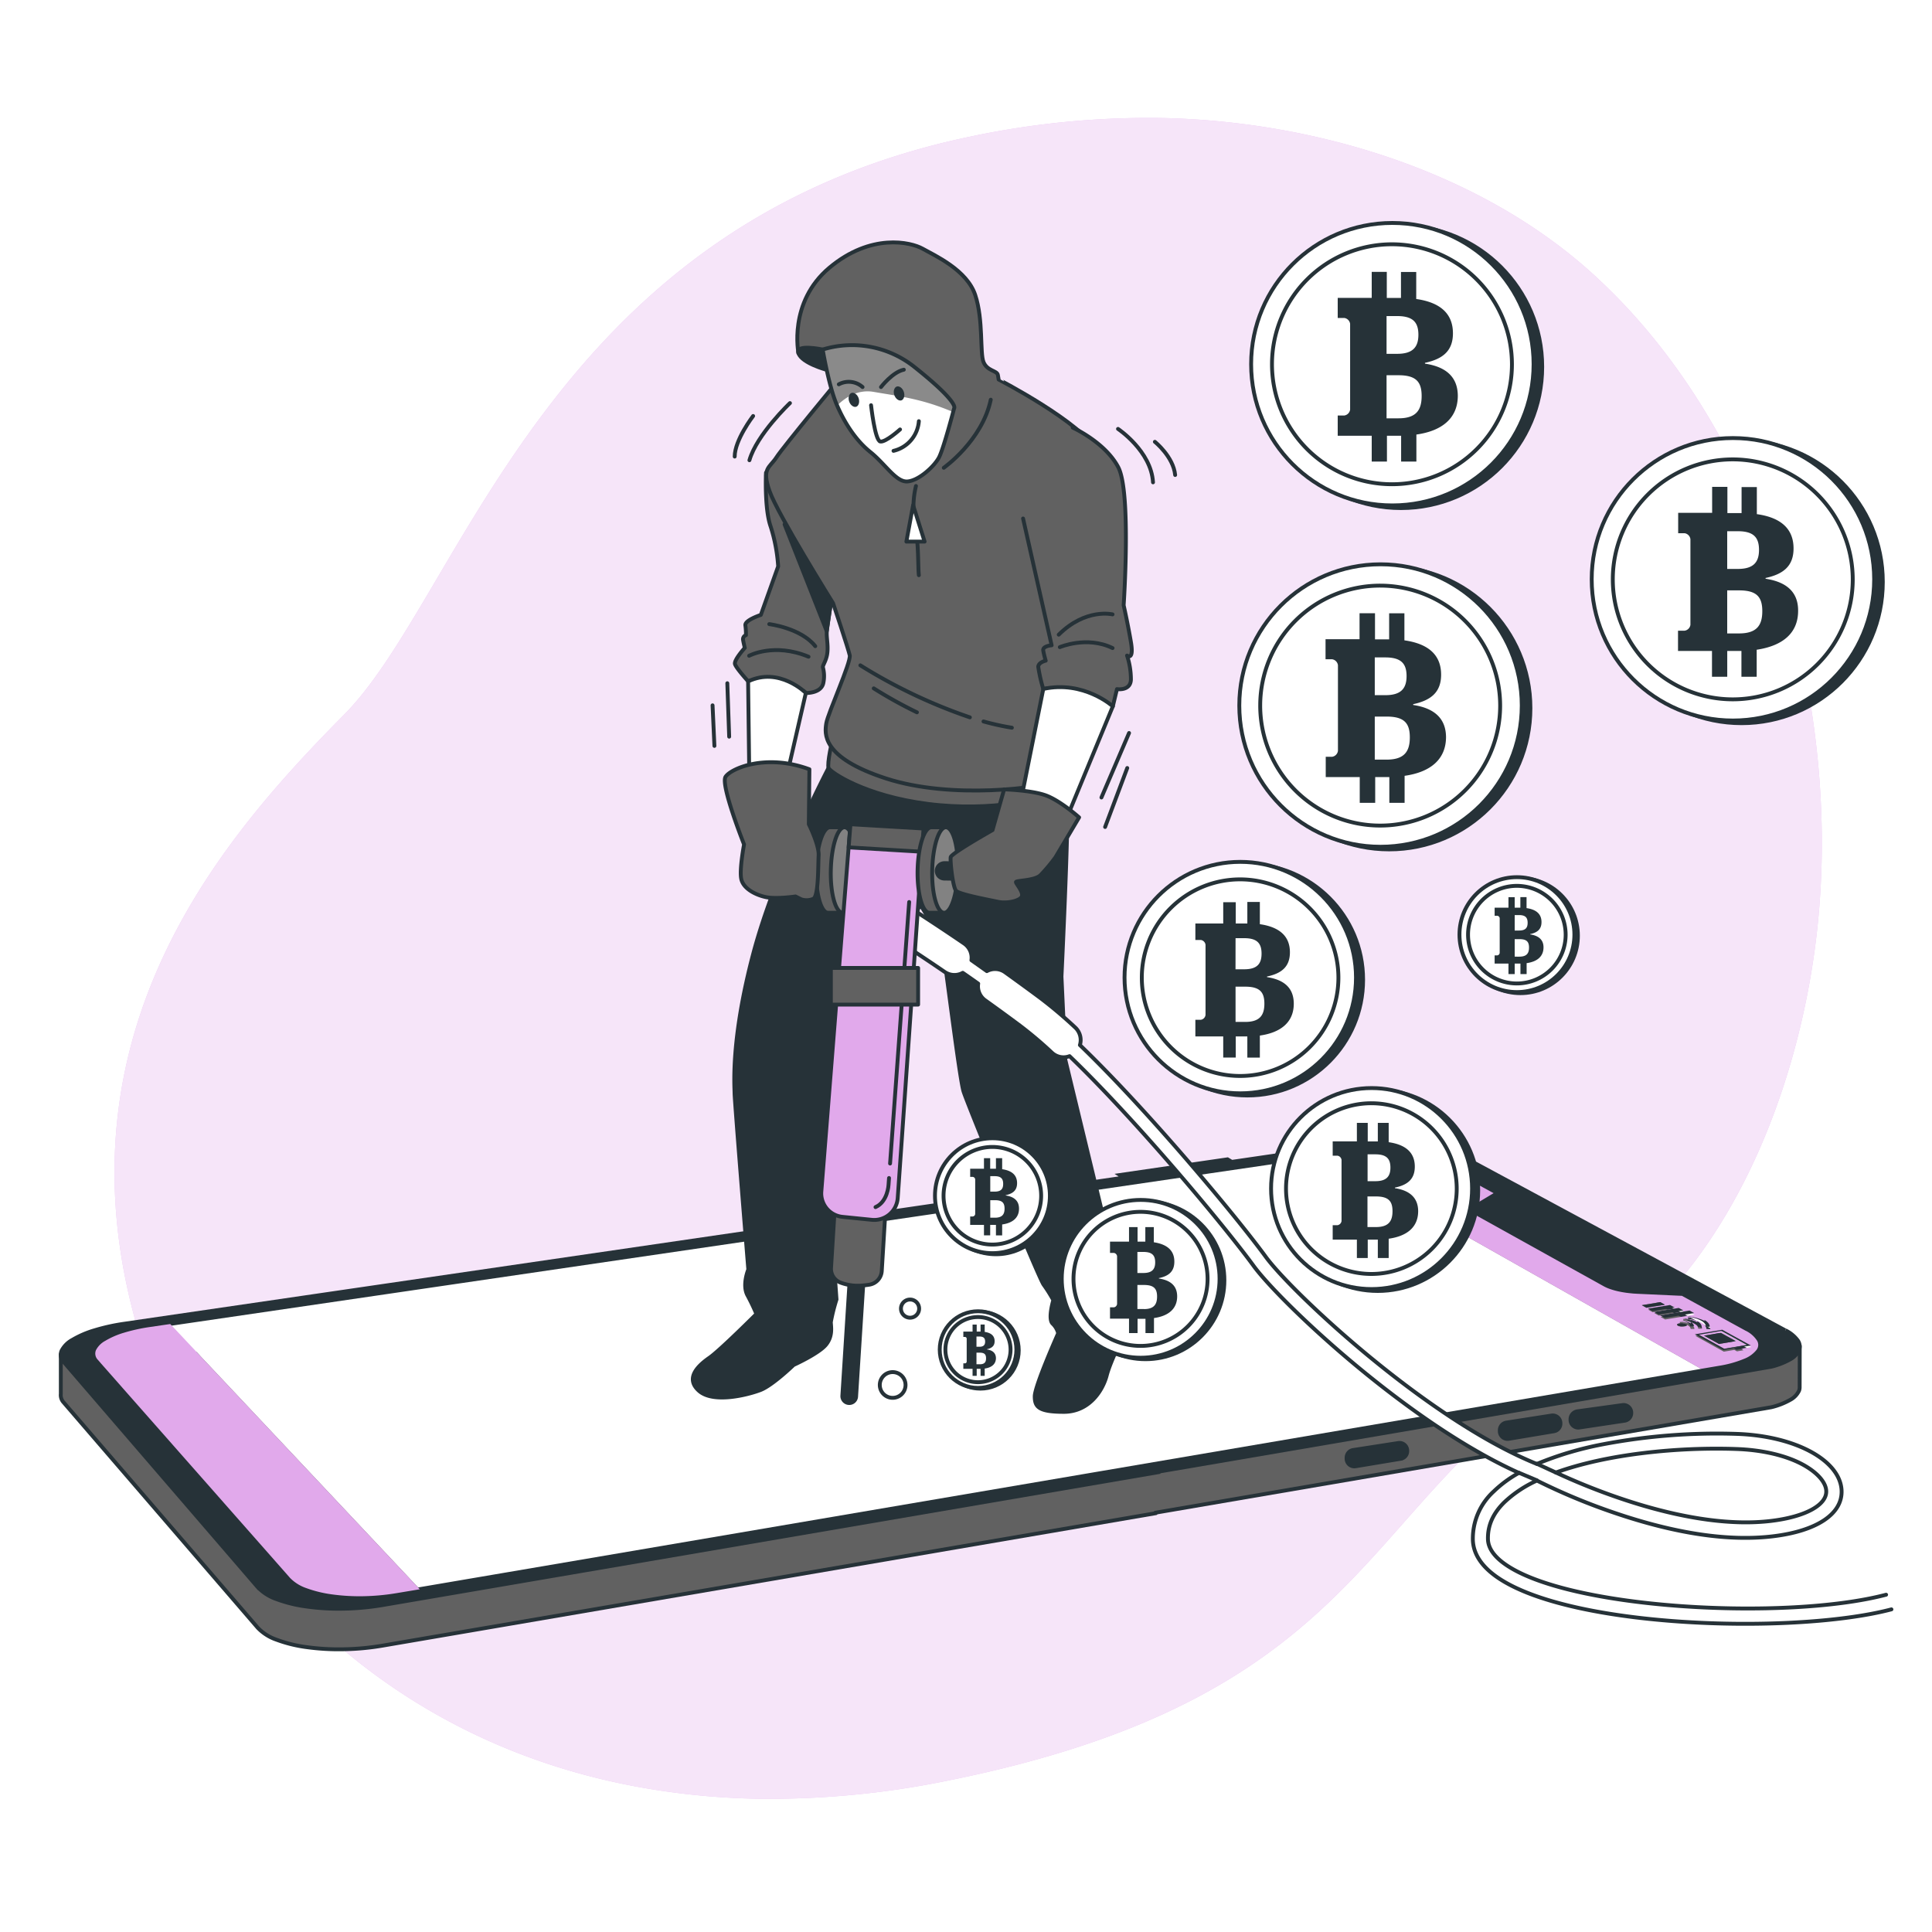 <svg class="animated" id="freepik_stories-hidden-mining" xmlns="http://www.w3.org/2000/svg" viewBox="0 0 500 500" version="1.1" xmlns:xlink="http://www.w3.org/1999/xlink" xmlns:svgjs="http://svgjs.com/svgjs"><style>svg#freepik_stories-hidden-mining:not(.animated) .animable {opacity: 0;}svg#freepik_stories-hidden-mining.animated #freepik--Coins--inject-2 {animation: 1.5s Infinite  linear floating;animation-delay: 0s;}            @keyframes floating {                0% {                    opacity: 1;                    transform: translateY(0px);                }                50% {                    transform: translateY(-10px);                }                100% {                    opacity: 1;                    transform: translateY(0px);                }            }        .animator-hidden { display: none; }</style><g id="freepik--background-simple--inject-2" class="animable" style="transform-origin: 250.561px 248.024px;"><path d="M470.1,242.22c-4.88,41.37-23.77,89.46-61.49,111.56-57,33.39-52.23,84.74-163.47,107.07a229,229,0,0,1-49.33,4.66,190.82,190.82,0,0,1-24.21-2c-70.7-10.32-118.28-59.47-135.74-118.8-23-78,22.9-129.1,53.3-159.87S141.83,58.19,251,35.38a222,222,0,0,1,50.7-4.82c38.85,1,81.22,13.71,110.54,40.34,2.2,2,4.34,4.08,6.43,6.21C459.45,118.94,476.76,185.83,470.1,242.22Z" style="fill: rgb(225, 169, 235); transform-origin: 250.561px 248.024px;" id="elhch6rxjqtfg" class="animable"></path><g id="eluxx5nu7x69"><path d="M470.1,242.22c-4.88,41.37-23.77,89.46-61.49,111.56-57,33.39-52.23,84.74-163.47,107.07a229,229,0,0,1-49.33,4.66,190.82,190.82,0,0,1-24.21-2c-70.7-10.32-118.28-59.47-135.74-118.8-23-78,22.9-129.1,53.3-159.87S141.83,58.19,251,35.38a222,222,0,0,1,50.7-4.82c38.85,1,81.22,13.71,110.54,40.34,2.2,2,4.34,4.08,6.43,6.21C459.45,118.94,476.76,185.83,470.1,242.22Z" style="fill: rgb(255, 255, 255); opacity: 0.7; transform-origin: 250.561px 248.024px;" class="animable"></path></g></g><g id="freepik--Plants--inject-2" class="animable animator-hidden" style="transform-origin: 246.204px 256.014px;"><g id="eloovybhjj2vg"><g style="opacity: 0.15; transform-origin: 94.559px 256.014px;" class="animable"><path d="M163.11,206.24c-3.93,2.72-14.47,4.56-14.48,4.56s.9-7.32,1-7.77c1.35-5.28,7.07-14.67,13.15-15a7.21,7.21,0,0,1,7.43,7.75C170.06,200,166.45,203.92,163.11,206.24Z" id="elf67ofn93ca9" class="animable" style="transform-origin: 159.43px 199.413px;"></path><path d="M134,338.93c0,.25,0,.48,0,.72L130.43,342c0-1,0-2,0-3,0-2.93.05-6.06.14-9.28a78.6,78.6,0,0,1-8.93-2.23c-2.41,3.91-9.49,9.34-10.41,10,1.59,2.42,3.15,4.75,4.66,6.93q1.56,2.25,3,4.31l-4,.78c-.67-1-1.35-2-2-3.07-1.62-2.44-3.3-5.09-5-7.82-1.08.46-9.92,4.14-14.4,4-4.06-.11-9.21-1.38-11.71-4.89a7.21,7.21,0,0,1,2-10.55c5.29-3,15.21,1.71,19.23,5.38.24.22,2.55,2.86,4,4.54-.69-1.11-1.37-2.19-2.07-3.36-1.39-2.28-2.71-4.61-4.14-7.1-.65-1.23-1.3-2.48-2-3.73s-1.24-2.61-1.88-3.93c-1.41-3.09-2.69-6.28-3.9-9.53-2,1.21-9.19,5.42-13.25,5.93s-9.31,0-12.31-3.06a7.21,7.21,0,0,1,.35-10.73c4.78-3.79,15.3-.62,19.83,2.4.28.19,3.29,2.73,4.91,4.15-.71-2-1.44-3.91-2.1-5.91-1.9-5.79-3.65-11.7-5.42-17.6-.54-1.8-1.1-3.59-1.66-5.39-.71.44-9.14,5.62-13.68,6.19-4,.51-9.32,0-12.32-3.06a7.21,7.21,0,0,1,.36-10.73c4.77-3.79,15.3-.61,19.83,2.41.34.23,4.66,3.88,5.71,4.86-1.22-4-2.48-7.89-3.87-11.71a129,129,0,0,0-6.56-15.12c-.33.21-9.11,5.66-13.76,6.24-4,.51-9.32,0-12.32-3.06a7.21,7.21,0,0,1,.36-10.73c4.77-3.79,15.3-.61,19.83,2.41.35.24,5,4.17,5.79,4.94-.15-.28-.27-.59-.42-.87a92.08,92.08,0,0,0-9.21-13.71c-1.88-2.4-3.82-4.58-5.75-6.66-1.53,1.18-8.59,6.51-12.71,7.5-4,.94-9.26,1-12.58-1.69a7.21,7.21,0,0,1-.82-10.7c4.33-4.3,15.14-2.3,20,.21.26.14,2.78,1.82,4.6,3.07-.89-.93-1.78-1.9-2.65-2.77-3.25-3.28-6.42-6.07-9.25-8.53-1.62-1.38-3.11-2.6-4.52-3.73-2.11.38-10.62,1.79-14.67.78S16,211.46,14.34,207.5a7.22,7.22,0,0,1,4.2-9.88c5.82-1.81,14.49,4.94,17.63,9.4.27.38,3.81,6.88,3.7,6.9l-.12,0c1.38,1.05,2.84,2.2,4.41,3.49,2.89,2.4,6.14,5.13,9.46,8.35a126.81,126.81,0,0,1,10.25,10.89,93.4,93.4,0,0,1,9.62,13.68,1.51,1.51,0,0,1,.09.18c-.37-1.75-1.26-6.66-1.29-7-.35-5.43,2.15-16.14,7.81-18.38a7.21,7.21,0,0,1,9.48,5c1.17,4.15-1,9-3.5,12.2-2.76,3.66-11.5,8.4-12.2,8.78A128.65,128.65,0,0,1,81,266.6c1.2,3.08,2.31,6.23,3.39,9.4-.27-1.52-.51-2.88-.52-3.07-.36-5.44,2.14-16.14,7.81-18.39a7.21,7.21,0,0,1,9.47,5c1.18,4.14-1,9-3.49,12.2s-9.86,7.48-11.83,8.56c.4,1.22.82,2.43,1.21,3.66,1.9,5.86,3.77,11.71,5.79,17.4.7,2,1.47,4,2.24,5.91-.24-1.35-.44-2.49-.45-2.67-.36-5.43,2.14-16.14,7.81-18.38a7.22,7.22,0,0,1,9.48,5.05c1.17,4.13-1.05,8.95-3.5,12.19s-9.14,7.07-11.47,8.37c.84,2,1.68,4,2.59,5.83.64,1.27,1.18,2.53,1.9,3.77l2,3.68c1.39,2.3,2.8,4.67,4.21,6.87,1,1.54,1.92,3,2.87,4.45-.72-2-2.07-5.91-2.14-6.25a28,28,0,0,1,1-14.09,7.7,7.7,0,0,1-.21-1.59,7.21,7.21,0,0,1,7.47-7.71c6.08.4,11.75,9.82,13.07,15.1.08.31.55,3.79.81,6,0-1.32.07-2.6.13-3.95.1-2.67.29-5.34.47-8.21.13-1.39.27-2.78.41-4.19s.41-2.87.6-4.32c.53-3.35,1.23-6.72,2-10.1-2.35-.1-10.66-.55-14.32-2.37s-7.79-5.11-8.59-9.34,1.84-8.38,6.22-8.75c6.07-.53,13.1,7.92,15.21,12.94.13.32,1.24,4.09,1.81,6.17.48-2,1-4.06,1.51-6.09,1.6-5.88,3.41-11.78,5.18-17.67.55-1.8,1.07-3.61,1.6-5.41-.84,0-10.73-.36-14.83-2.39-3.65-1.8-7.79-5.11-8.59-9.34a7.21,7.21,0,0,1,6.22-8.75c6.07-.53,13.1,7.93,15.21,12.94.16.38,1.75,5.81,2.08,7.21,1.16-4,2.29-7.95,3.23-11.91a128.21,128.21,0,0,0,2.87-16.22c-.39,0-10.72-.31-14.92-2.39-3.64-1.81-7.78-5.12-8.58-9.34a7.22,7.22,0,0,1,6.21-8.76c6.08-.53,13.1,7.93,15.21,12.95.17.39,1.87,6.23,2.11,7.31,0-.31.1-.64.13-.95a93.61,93.61,0,0,0-.11-16.52c-.25-3-.67-5.92-1.13-8.72-1.93.14-10.75.69-14.74-.77-3.82-1.39-8.3-4.23-9.56-8.34s.91-8.53,5.22-9.38c6-1.19,13.89,6.44,16.54,11.19.14.26,1.32,3,2.14,5.1-.23-1.26-.44-2.57-.68-3.77-.9-4.52-2-8.61-3-12.22-.59-2-1.16-3.89-1.71-5.6-2-.85-9.85-4.37-12.66-7.44s-5.42-7.58-4.64-11.81a7.21,7.21,0,0,1,8.95-5.93c5.85,1.7,9.36,12.12,9.52,17.57,0,.47-.62,7.84-.72,7.8l-.12,0c.57,1.64,1.16,3.41,1.76,5.35,1.09,3.59,2.28,7.67,3.28,12.19a127,127,0,0,1,2.55,14.73,94.89,94.89,0,0,1,.47,16.72,1.36,1.36,0,0,0,0,.2c.65-1.66,2.62-6.25,2.81-6.59,2.7-4.73,10.69-12.28,16.66-11a7.23,7.23,0,0,1,5.12,9.44c-1.31,4.1-5.82,6.89-9.65,8.25-4.33,1.52-14.23.65-15,.58a127,127,0,0,1-2.58,16.84c-.7,3.24-1.51,6.48-2.36,9.72.61-1.42,1.17-2.69,1.26-2.86,2.7-4.72,10.69-12.27,16.66-11,4.3.9,6.39,5.42,5.12,9.44s-5.81,6.89-9.65,8.24-12.35.8-14.58.62c-.34,1.24-.67,2.48-1,3.72-1.65,5.93-3.32,11.85-4.78,17.71-.52,2.06-.95,4.11-1.39,6.16.54-1.26,1-2.32,1.1-2.47,2.7-4.73,10.69-12.28,16.65-11a7.21,7.21,0,0,1,5.12,9.44c-1.3,4.1-5.81,6.89-9.64,8.24s-11.53.86-14.19.65c-.38,2.12-.78,4.23-1.06,6.3-.15,1.41-.41,2.76-.49,4.19s-.21,2.81-.32,4.2c-.11,2.68-.24,5.44-.28,8,0,1.82,0,3.55-.06,5.3.49-2.06,1.53-6.07,1.66-6.4,1.94-5.08,8.7-13.75,14.79-13.42a7.22,7.22,0,0,1,6.49,8.55c-.67,4.25-4.7,7.69-8.29,9.61-3.94,2.11-13.47,2.78-14.67,2.85C134,333.47,134,336.28,134,338.93Z" id="elixca6roqp1" class="animable" style="transform-origin: 94.559px 256.014px;"></path><path d="M57.37,229.49c-.08.07-3.28-6.6-3.43-7.05-1.78-5.14-2.2-16.13,2.68-19.79A7.21,7.21,0,0,1,67.09,205c2.22,3.69,1.35,8.92-.16,12.69C65.16,222.14,57.38,229.48,57.37,229.49Z" id="el8cpab8zikiv" class="animable" style="transform-origin: 60.571px 215.403px;"></path></g></g><g id="el18qebuxr3ob"><g style="opacity: 0.15; transform-origin: 433.316px 286.572px;" class="animable"><path d="M471.66,272.21c-2.87.56-9.23-1-9.24-1s2.3-3.88,2.48-4.11c2.05-2.62,7.56-6.49,11.07-5.2a4.42,4.42,0,0,1,2.26,6.17C477.08,270.44,474.1,271.73,471.66,272.21Z" id="elitlrm6xk1r" class="animable" style="transform-origin: 470.582px 266.988px;"></path><path d="M422.8,339.47l-.17.41-2.6.42c.24-.56.48-1.12.74-1.7.71-1.65,1.52-3.39,2.35-5.17a49.72,49.72,0,0,1-4.46-3.45c-2.31,1.61-7.61,2.92-8.3,3.08.3,1.74.61,3.43.92,5,.21,1.09.43,2.14.64,3.16l-2.42-.54c-.13-.72-.26-1.46-.4-2.22-.3-1.77-.6-3.67-.88-5.62-.72,0-6.58-.11-9.06-1.28-2.25-1.06-4.82-3-5.37-5.61a4.42,4.42,0,0,1,3.7-5.43c3.71-.4,8.11,4.69,9.47,7.74.08.17.72,2.22,1.11,3.52-.11-.8-.23-1.57-.33-2.39-.22-1.63-.39-3.26-.58-5-.06-.84-.13-1.7-.19-2.57s-.06-1.77-.09-2.66c0-2.08,0-4.18.15-6.3-1.42.19-6.48.78-8.88.07s-5.23-2.27-6.16-4.74a4.43,4.43,0,0,1,2.84-5.93c3.6-.95,8.73,3.41,10.52,6.22.12.17,1.18,2.33,1.74,3.53.08-1.27.15-2.55.27-3.83.36-3.71.83-7.46,1.28-11.2.14-1.14.26-2.28.39-3.43-.5.08-6.5.91-9.19.12-2.38-.71-5.23-2.27-6.15-4.74a4.41,4.41,0,0,1,2.83-5.93c3.61-.95,8.73,3.41,10.53,6.22.13.21,1.66,3.32,2,4.12.28-2.51.54-5,.7-7.51a77.28,77.28,0,0,0,0-10.09c-.24,0-6.5.94-9.24.12-2.39-.7-5.23-2.27-6.16-4.73a4.41,4.41,0,0,1,2.83-5.93c3.61-1,8.73,3.41,10.53,6.21.14.22,1.78,3.57,2,4.19,0-.19,0-.39,0-.59a56.7,56.7,0,0,0-1.79-9.94c-.47-1.81-1-3.51-1.59-5.15-1.15.29-6.42,1.55-9,1.09s-5.45-1.69-6.64-4a4.42,4.42,0,0,1,2.16-6.21c3.49-1.34,9.06,2.43,11.15,5,.11.14,1.11,1.7,1.83,2.85-.27-.74-.54-1.5-.81-2.2-1-2.63-2.11-5-3.09-7-.57-1.18-1.11-2.23-1.62-3.2-1.28-.31-6.4-1.61-8.42-3.16s-4.06-4-4-6.64a4.41,4.41,0,0,1,4.78-4.51c3.71.41,6.91,6.33,7.58,9.59.05.29.45,4.8.38,4.79l-.08,0c.52.93,1.06,1.93,1.62,3,1,2,2.18,4.38,3.26,7a79.69,79.69,0,0,1,3.07,8.62,57.25,57.25,0,0,1,2,10,.57.57,0,0,0,0,.13c.21-1.07.92-4.05,1-4.27,1.13-3.13,5.16-8.52,8.89-8.39a4.41,4.41,0,0,1,4.08,5.15c-.36,2.61-2.79,4.77-5,6-2.45,1.38-8.51,1.89-9,1.93a78.28,78.28,0,0,1,.2,10.42c-.08,2-.23,4.07-.4,6.11.22-.92.42-1.74.46-1.85,1.13-3.14,5.16-8.53,8.89-8.4a4.41,4.41,0,0,1,4.07,5.16c-.35,2.61-2.78,4.76-4.95,6s-7.36,1.78-8.73,1.9c-.07.78-.14,1.57-.22,2.35-.37,3.75-.76,7.49-1,11.18-.09,1.29-.14,2.58-.19,3.86.2-.82.37-1.51.4-1.61,1.14-3.13,5.16-8.52,8.89-8.39a4.42,4.42,0,0,1,4.08,5.16c-.36,2.6-2.79,4.76-5,6s-6.86,1.72-8.48,1.87c0,1.32,0,2.63,0,3.91.05.87,0,1.71.14,2.58s.17,1.72.25,2.56c.21,1.63.42,3.31.67,4.89.16,1.1.34,2.14.52,3.2.08-1.3.29-3.82.33-4a17.19,17.19,0,0,1,4-7.65,5.32,5.32,0,0,1,.28-.94,4.41,4.41,0,0,1,6.08-2.49c3.31,1.72,4.17,8.39,3.62,11.68,0,.19-.62,2.25-1,3.55.34-.73.67-1.44,1-2.18.71-1.47,1.47-2.93,2.27-4.49l1.27-2.25c.4-.76.93-1.51,1.39-2.27,1.12-1.75,2.34-3.47,3.6-5.17-1.29-.63-5.84-2.93-7.44-4.84s-3.11-4.78-2.53-7.35a4.42,4.42,0,0,1,5.64-3.38c3.53,1.19,5.4,7.66,5.35,11,0,.21-.31,2.59-.5,3.9.77-1,1.53-2,2.34-3,2.34-2.9,4.8-5.77,7.24-8.64.75-.87,1.48-1.76,2.22-2.64-.46-.22-5.92-2.83-7.72-5-1.6-1.9-3.11-4.77-2.53-7.34a4.42,4.42,0,0,1,5.64-3.38c3.53,1.19,5.4,7.66,5.35,11,0,.25-.45,3.68-.6,4.55,1.63-1.94,3.23-3.9,4.73-5.88a78,78,0,0,0,5.59-8.4c-.22-.1-5.93-2.8-7.78-5-1.6-1.9-3.11-4.77-2.52-7.34a4.41,4.41,0,0,1,5.63-3.38c3.54,1.19,5.4,7.66,5.36,11,0,.26-.48,3.95-.62,4.61.1-.17.22-.33.31-.5a56.52,56.52,0,0,0,4-9.29c.6-1.76,1.08-3.48,1.51-5.17-1.12-.39-6.2-2.25-8.08-4s-3.61-4.41-3.31-7a4.42,4.42,0,0,1,5.23-4c3.64.8,6.2,7,6.52,10.33,0,.18,0,2-.05,3.38.19-.76.39-1.54.55-2.28.6-2.75,1-5.31,1.31-7.58.17-1.3.3-2.47.41-3.57-.89-1-4.45-4.86-5.27-7.27s-1.18-5.58.29-7.76a4.42,4.42,0,0,1,6.48-1.13c2.86,2.39,2.27,9.09,1,12.18-.11.27-2.27,4.25-2.32,4.2l-.06-.05c-.08,1.05-.18,2.19-.32,3.43-.28,2.28-.6,4.85-1.15,7.63a79.65,79.65,0,0,1-2.19,8.89,58.09,58.09,0,0,1-3.84,9.49l-.06.11c.77-.78,3-2.87,3.19-3,2.68-2,9-4.26,12.05-2.09a4.41,4.41,0,0,1,.55,6.54c-1.74,2-4.95,2.44-7.43,2.26-2.8-.21-8.14-3.12-8.56-3.36a77.77,77.77,0,0,1-5.58,8.81c-1.19,1.65-2.44,3.26-3.71,4.87.69-.65,1.31-1.22,1.41-1.29,2.67-2,9-4.26,12-2.1a4.42,4.42,0,0,1,.56,6.55c-1.74,2-4.95,2.44-7.43,2.26s-7.12-2.58-8.33-3.23l-1.48,1.83c-2.38,2.93-4.77,5.83-7,8.76-.79,1-1.54,2.07-2.29,3.11.62-.57,1.14-1.05,1.23-1.11,2.67-2,9-4.26,12-2.1a4.41,4.41,0,0,1,.55,6.55c-1.73,2-4.95,2.44-7.43,2.25s-6.67-2.35-8.11-3.11c-.73,1.09-1.47,2.18-2.14,3.27-.43.75-.91,1.45-1.3,2.23l-1.21,2.27c-.72,1.48-1.47,3-2.14,4.45-.47,1-.89,2-1.33,3,.78-1,2.35-3,2.5-3.18,2.34-2.37,8.26-5.57,11.59-3.89a4.42,4.42,0,0,1,1.54,6.39c-1.42,2.22-4.53,3.15-7,3.35-2.73.22-8.23-1.75-8.92-2C424.1,336.38,423.42,338,422.8,339.47Z" id="el09grcgib4je5" class="animable" style="transform-origin: 430.799px 286.572px;"></path><path d="M406.67,259.3c-.06,0-.22-4.51-.2-4.8.27-3.32,2.73-9.58,6.36-10.44a4.41,4.41,0,0,1,5.29,3.9c.35,2.61-1.42,5.33-3.19,7.07C412.85,257.09,406.68,259.29,406.67,259.3Z" id="elydowuv9630n" class="animable" style="transform-origin: 412.316px 251.634px;"></path></g></g></g><g id="freepik--Gears--inject-2" class="animable animator-hidden" style="transform-origin: 111.47px 101.38px;"><g id="elyiyqodw2v4q"><g style="opacity: 0.3; transform-origin: 111.47px 101.38px;" class="animable"><path d="M125.46,108.67V98.33l-10.33-1.15A24.51,24.51,0,0,0,112.6,91l6.52-8.15-7.31-7.32-8.12,6.5a24.47,24.47,0,0,0-6.14-2.57L96.4,69.1H86.05L84.91,79.43A24.89,24.89,0,0,0,78.75,82l-8.16-6.52-7.31,7.31,6.49,8.12A25.23,25.23,0,0,0,67.2,97L56.83,98.16v10.35l10.33,1.15a24.08,24.08,0,0,0,2.53,6.15L63.16,124l7.32,7.31,8.12-6.49a24.85,24.85,0,0,0,6.14,2.57l1.15,10.38H96.23l1.15-10.33a24.54,24.54,0,0,0,6.16-2.54l8.16,6.53,7.31-7.32-6.5-8.12a24.87,24.87,0,0,0,2.58-6.14Zm-34.32,7.09a12.35,12.35,0,1,1,12.35-12.34A12.35,12.35,0,0,1,91.14,115.76Z" style="fill: none; stroke: rgb(0, 0, 0); stroke-linecap: round; stroke-linejoin: round; transform-origin: 91.145px 103.435px;" id="elm8zdjkxyofp" class="animable"></path><path d="M166.11,87.91,165,81.06l-7,.39a16.6,16.6,0,0,0-2.36-3.8l3.41-6.12-5.65-4-4.66,5.2a16.74,16.74,0,0,0-4.35-1l-1.91-6.74-6.85,1.15.39,7a16.6,16.6,0,0,0-3.8,2.36L126.1,72l-4,5.65,5.2,4.66a16.74,16.74,0,0,0-1,4.35l-6.74,1.91,1.15,6.85,7-.39a16.6,16.6,0,0,0,2.36,3.8l-3.41,6.12,5.65,4,4.66-5.2a16.33,16.33,0,0,0,4.35,1l1.91,6.75,6.85-1.15-.39-7a16.22,16.22,0,0,0,3.8-2.35l6.12,3.41,4-5.65-5.2-4.66a16.74,16.74,0,0,0,1-4.35Zm-21.94,8.5A8.29,8.29,0,1,1,151,86.87,8.29,8.29,0,0,1,144.17,96.41Z" style="fill: none; stroke: rgb(0, 0, 0); stroke-linecap: round; stroke-linejoin: round; transform-origin: 142.835px 88.245px;" id="eluci1abvyi1" class="animable"></path></g></g></g><g id="freepik--Device--inject-2" class="animable" style="transform-origin: 240.746px 361.168px;"><path d="M465.77,348.34,458.31,350,457,352.06l-79.27-42.7a23.1,23.1,0,0,0-5.26-1.89,50.51,50.51,0,0,0-6.89-1.14,66.69,66.69,0,0,0-7.67-.32,56.81,56.81,0,0,0-7.6.58l-31.47,4.6-1.11-.65-27.83,4.06,1.07.66L32.32,353.06a50.68,50.68,0,0,0-7.92,1.75c-.94.29-1.8.6-2.6.93l-6.06-5.23v10.24a2.77,2.77,0,0,0,.75,2.22l50.23,58.31a12.16,12.16,0,0,0,4.86,3.08,35.55,35.55,0,0,0,7.72,1.91,61.16,61.16,0,0,0,9.5.56A66.44,66.44,0,0,0,99,425.89l200.15-34.28-.15-.12,159.42-27.3a18.71,18.71,0,0,0,4.87-1.9,5.25,5.25,0,0,0,2.3-2.37,2.55,2.55,0,0,0,.16-.94h0Z" style="fill: rgb(97, 97, 97); stroke: rgb(38, 50, 56); stroke-linecap: round; stroke-linejoin: round; transform-origin: 240.746px 366.421px;" id="elxgdmehd2iqe" class="animable"></path><path d="M361.83,373.46l-11.6,1.8a2,2,0,0,0-1.73,2v.13a2,2,0,0,0,2.38,2.07l11.61-1.93a2,2,0,0,0,1.7-2.07h0A2,2,0,0,0,361.83,373.46Z" style="fill: rgb(38, 50, 56); stroke: rgb(38, 50, 56); stroke-miterlimit: 10; transform-origin: 356.345px 376.462px;" id="elfwlc17l7e2l" class="animable"></path><path d="M401.48,366.35l-11.6,1.81a2,2,0,0,0-1.73,2v.12a2,2,0,0,0,2.38,2.07l11.6-1.94a2,2,0,0,0,1.71-2.07h0A2,2,0,0,0,401.48,366.35Z" style="fill: rgb(38, 50, 56); stroke: rgb(38, 50, 56); stroke-miterlimit: 10; transform-origin: 395.995px 369.352px;" id="el1drmgnuwcuf" class="animable"></path><path d="M419.85,363.64l-11.63,1.61a2.07,2.07,0,0,0-1.77,1.94v.13a2,2,0,0,0,2.34,2.11l11.64-1.75a2,2,0,0,0,1.74-2h0A2,2,0,0,0,419.85,363.64Z" style="fill: rgb(38, 50, 56); stroke: rgb(38, 50, 56); stroke-miterlimit: 10; transform-origin: 414.308px 366.537px;" id="el52swvpvp54" class="animable"></path><polyline points="440.88 354.6 342.31 298.91 41.84 342.99 44.06 342.66 108.61 411.27 440.88 354.6" style="fill: rgb(255, 255, 255); transform-origin: 241.36px 355.09px;" id="ela8suyt1ft59" class="animable"></polyline><path d="M368.27,304a1.18,1.18,0,0,0-.25-.1l-.31,0h-.37l-.41,0-1,.14-.36.08a.54.54,0,0,0-.21.08.09.09,0,0,0,0,.1s0,.08.12.12a1.06,1.06,0,0,0,.25.09l.32.05h.37l.41-.05.95-.14.37-.07.21-.09s.06-.06,0-.1,0-.07-.13-.11M441,345.66l4.39-.73,3.89,2.14-4.4.74L441,345.66m11.05,2.43-6.58-3.62-5.78,1,6.54,3.63,5.82-1m-90.7-45.55.88-.13.38.21-.88.13-.38-.21m72.87,40.52a.36.36,0,0,1-.18-.16.15.15,0,0,1,0-.16.69.69,0,0,1,.2-.14,2.14,2.14,0,0,1,.37-.1l.47,0a3.91,3.91,0,0,1,.49,0,3,3,0,0,1,.45.08,1.86,1.86,0,0,1,.34.13.36.36,0,0,1,.18.16.15.15,0,0,1,0,.16.69.69,0,0,1-.2.14,1.43,1.43,0,0,1-.37.09,3.56,3.56,0,0,1-.47.05,3.91,3.91,0,0,1-.49,0,3,3,0,0,1-.45-.08,1.34,1.34,0,0,1-.34-.13m.49-1,0,0,0,0s0,0,0,0l0,0a.19.19,0,0,1,.09,0l.15,0h.39l.27.05a5,5,0,0,1,.58.12,6.38,6.38,0,0,1,.73.21,4.46,4.46,0,0,1,.74.32,2.2,2.2,0,0,1,.32.21,1.94,1.94,0,0,1,.26.23,1.41,1.41,0,0,1,.18.27.84.84,0,0,1,.08.31.07.07,0,0,1,0,.06.28.28,0,0,1-.11.05.38.38,0,0,1-.16,0h-.33l-.12,0-.11,0-.08,0-.08-.09a.59.59,0,0,0-.07-.26.62.62,0,0,0-.15-.22,1.34,1.34,0,0,0-.21-.2l-.26-.17a3.93,3.93,0,0,0-.56-.24,5.7,5.7,0,0,0-.56-.17l-.43-.09-.2,0-.08,0-.08,0-.07,0-.05,0M364.8,302l.89-.13.38.21-.89.13-.38-.21m60.11,35.77,4.76-.78,1.18.65-4.77.79-1.17-.66m10.7,3.71,0,0,0,0s0,0,0,0l0,0a.19.19,0,0,1,.09-.05l.15,0h.38l.33.05c.19,0,.46.09.77.17a9.94,9.94,0,0,1,1,.29,6.56,6.56,0,0,1,1,.44,4.5,4.5,0,0,1,.43.27,2.83,2.83,0,0,1,.36.32,1.67,1.67,0,0,1,.24.37,1.13,1.13,0,0,1,.11.41s0,0,0,.06a.23.23,0,0,1-.11.05.33.33,0,0,1-.15,0h-.34l-.12,0a.29.29,0,0,1-.1,0l-.09,0-.08-.09a1.06,1.06,0,0,0-.09-.36,1.46,1.46,0,0,0-.22-.33,2.68,2.68,0,0,0-.3-.28l-.38-.24a6.12,6.12,0,0,0-.83-.36c-.29-.1-.57-.18-.82-.24l-.62-.13-.26-.05h-.09l-.08,0-.06,0-.06,0m-9.13-2.84,5.72-.94,1.19.66-5.73.94-1.18-.66m1.58.88,6.4-1.05,1.2.65-6.42,1.06-1.18-.66m-63.11-37,3.63-.47,1.41.77-.64.1-1.05-.58-2,.26.32,0,.29,0,.24.06.21.09q.17.11.18.18c0,.06,0,.11-.09.16a1.28,1.28,0,0,1-.36.14,5.51,5.51,0,0,1-.58.11l-1.25.19a5.88,5.88,0,0,1-.71.07,4.8,4.8,0,0,1-.66,0,2.52,2.52,0,0,1-.57-.09,2,2,0,0,1-.47-.17.52.52,0,0,1-.24-.22.15.15,0,0,1,.08-.18,1,1,0,0,1,.36-.16,4.87,4.87,0,0,1,.61-.13l.43-.06.37.21L364,303a2.08,2.08,0,0,0-.36.07.68.68,0,0,0-.22.08.1.1,0,0,0-.05.1s.05.07.12.11a1.45,1.45,0,0,0,.25.1l.31,0h.37l.41,0,1.24-.19a2.56,2.56,0,0,0,.36-.07.71.71,0,0,0,.21-.08s.06-.07.05-.1a.31.31,0,0,0-.13-.12.84.84,0,0,0-.19-.07l-.24,0h-.3a2.24,2.24,0,0,0-.35,0l-.14,0-.38-.21m-3.23-2.8.52-.08a5.88,5.88,0,0,1,.71-.07c.22,0,.44,0,.65,0a4.85,4.85,0,0,1,.57.09,1.76,1.76,0,0,1,.47.18.51.51,0,0,1,.24.21.15.15,0,0,1-.08.18,1,1,0,0,1-.35.16,3.87,3.87,0,0,1-.61.12,8.58,8.58,0,0,1-1.42.08c-.47,0-.93,0-1.38-.08s-.87-.08-1.29-.1a6.27,6.27,0,0,0-1.16,0l-.1,0,1.15.63-.64.1-1.54-.85.54-.08a8.23,8.23,0,0,1,1.46-.09c.46,0,.91.05,1.35.09s.86.08,1.3.09a6.46,6.46,0,0,0,1.31-.06,2.55,2.55,0,0,0,.4-.08.74.74,0,0,0,.24-.08c.05,0,.07-.07.06-.1s-.05-.07-.13-.12l-.25-.09-.31,0h-.37l-.41.05-.56.08-.37-.2m2.18,1,.29,0a5.72,5.72,0,0,1,.7-.07c.23,0,.44,0,.65,0a4.37,4.37,0,0,1,.56.09,2.56,2.56,0,0,1,.47.18q.21.12.24.21a.15.15,0,0,1-.06.19,1.25,1.25,0,0,1-.36.15,4.87,4.87,0,0,1-.61.13l-.16,0a3.91,3.91,0,0,1-.48.05,3.57,3.57,0,0,1-.46,0l-.42,0a2.32,2.32,0,0,1-.38-.07.12.12,0,0,1,0,.14.34.34,0,0,1-.16.11,1.5,1.5,0,0,1-.3.1,3.51,3.51,0,0,1-.42.08l-.49.07c-.25,0-.48.06-.71.08a4.63,4.63,0,0,1-.65,0,3.36,3.36,0,0,1-.58-.09,1.58,1.58,0,0,1-.46-.18q-.21-.11-.24-.21c0-.07,0-.13.08-.19a1.28,1.28,0,0,1,.36-.15,4.87,4.87,0,0,1,.61-.13l.43-.06.37.2-.48.07-.36.08a.71.71,0,0,0-.21.08c-.05,0-.06.06-.05.1a.26.26,0,0,0,.12.11.81.81,0,0,0,.25.09,1.44,1.44,0,0,0,.31.05h.39a4,4,0,0,0,.44-.05l.49-.07.38-.07a.72.72,0,0,0,.21-.09.11.11,0,0,0,0-.11.38.38,0,0,0-.13-.11l-.21-.12.63-.1.24.13a.85.85,0,0,0,.24.09l.3.05h.35l.4,0,.29-.05.4-.07a1,1,0,0,0,.24-.09s.06-.06.05-.1a.26.26,0,0,0-.12-.11,1.06,1.06,0,0,0-.25-.09,1.53,1.53,0,0,0-.32-.05H365l-.41.05-.32.05-.37-.21m.93,3.74a.55.55,0,0,1-.25-.21.15.15,0,0,1,.07-.19A.87.87,0,0,1,365,304a3.36,3.36,0,0,1,.61-.13l3.25-.49a6.21,6.21,0,0,1,.73-.07h.66a3.33,3.33,0,0,1,.58.1,1.71,1.71,0,0,1,.48.18.56.56,0,0,1,.25.22.14.14,0,0,1-.06.18,1,1,0,0,1-.36.16,4.5,4.5,0,0,1-.61.13h-.11l-.38-.2.17,0a2.15,2.15,0,0,0,.35-.07.54.54,0,0,0,.21-.08.1.1,0,0,0,.05-.1.29.29,0,0,0-.14-.12,1.45,1.45,0,0,0-.25-.1l-.33,0h-.4l-.48.06-1.42.21h.38a3.31,3.31,0,0,1,.34,0l.3.07a1.33,1.33,0,0,1,.24.11c.11.06.18.12.19.18s0,.11-.1.16a1.12,1.12,0,0,1-.35.13,3.67,3.67,0,0,1-.58.12l-1,.15c-.24,0-.48.06-.71.07s-.45,0-.66,0a4.71,4.71,0,0,1-.58-.09,1.84,1.84,0,0,1-.47-.19m72,36.44-.05,0,0,0a0,0,0,0,1,0,0l0,0,.1-.05.15,0h.38l.4.07c.24,0,.57.11.95.2a12.71,12.71,0,0,1,1.24.36,8.72,8.72,0,0,1,1.25.54c.19.11.37.22.54.34a3.38,3.38,0,0,1,.44.4,1.86,1.86,0,0,1,.3.45,1.5,1.5,0,0,1,.15.51.07.07,0,0,1,0,.06.23.23,0,0,1-.1.05l-.16,0H442l-.12,0-.1,0a.2.2,0,0,1-.08,0l-.09-.08a1.41,1.41,0,0,0-.12-.47,1.86,1.86,0,0,0-.28-.41,2.69,2.69,0,0,0-.39-.36,3.88,3.88,0,0,0-.48-.3,8,8,0,0,0-1-.46c-.36-.12-.71-.22-1-.3s-.6-.13-.81-.17l-.38-.06-.08,0-.08,0-.07,0,0,0m1.84,4.37,7.08-1.18,7.4,4.07-2.71.46.68.37-1.68.29-.68-.38-2.72.46-7.37-4.09m-9-4.9,7.6-1.26,1.2.66-7.61,1.26-1.19-.66m22.27,3.43-16.43-9-11.68-.54c-.88,0-1.74-.11-2.56-.22s-1.6-.24-2.33-.4a17.65,17.65,0,0,1-2-.56,10.1,10.1,0,0,1-1.6-.69L383,314.57a3.73,3.73,0,0,1-1-.71,1.4,1.4,0,0,1-.37-.74,1.06,1.06,0,0,1,.22-.74,2.66,2.66,0,0,1,.8-.68l4.84-2.9-14-7.63a23,23,0,0,0-5.27-1.91,49.21,49.21,0,0,0-6.91-1.16,69.55,69.55,0,0,0-7.7-.33,59.41,59.41,0,0,0-7.65.59l-3.71.55,98.57,55.69,4.08-.69a28.84,28.84,0,0,0,6.59-1.83,8.07,8.07,0,0,0,3.47-2.52,2.63,2.63,0,0,0,.17-2.85,7.75,7.75,0,0,0-3.28-2.86" style="fill: rgb(225, 169, 235); transform-origin: 398.86px 326.182px;" id="elh2lneas79t" class="animable"></path><path d="M364.64,299.87a1.76,1.76,0,0,0-.47-.18,4.85,4.85,0,0,0-.57-.09c-.21,0-.43,0-.65,0a5.88,5.88,0,0,0-.71.07l-.52.08.37.2.56-.08.41-.05h.37l.31,0,.25.09c.08.05.12.08.13.12s0,.07-.06.1a.74.74,0,0,1-.24.08,2.55,2.55,0,0,1-.4.08,6.46,6.46,0,0,1-1.31.06c-.44,0-.86-.05-1.3-.09s-.89-.08-1.35-.09a8.23,8.23,0,0,0-1.46.09l-.54.08,1.54.85.64-.1-1.15-.63.1,0a6.27,6.27,0,0,1,1.16,0c.42,0,.85.06,1.29.1s.91.07,1.38.08a8.58,8.58,0,0,0,1.42-.08,3.87,3.87,0,0,0,.61-.12,1,1,0,0,0,.35-.16.15.15,0,0,0,.08-.18.51.51,0,0,0-.24-.21" style="fill: rgb(38, 50, 56); transform-origin: 361.173px 300.395px;" id="el9f486r5qcrr" class="animable"></path><path d="M366.57,300.93a2.56,2.56,0,0,0-.47-.18,4.37,4.37,0,0,0-.56-.09c-.21,0-.42,0-.65,0a5.72,5.72,0,0,0-.7.07l-.29,0,.37.21.32-.05.41-.05h.36a1.53,1.53,0,0,1,.32.05,1.06,1.06,0,0,1,.25.09.26.26,0,0,1,.12.11s0,.07-.05.1a1,1,0,0,1-.24.09l-.4.07-.29.05-.4,0h-.35l-.3-.05a.85.85,0,0,1-.24-.09l-.24-.13-.63.1.21.12a.38.38,0,0,1,.13.11.11.11,0,0,1,0,.11.72.72,0,0,1-.21.09l-.38.07-.49.07a4,4,0,0,1-.44.05h-.39a1.44,1.44,0,0,1-.31-.05.81.81,0,0,1-.25-.09.26.26,0,0,1-.12-.11s0-.07.05-.1a.71.71,0,0,1,.21-.08l.36-.08.48-.07-.37-.2-.43.06a4.87,4.87,0,0,0-.61.13,1.28,1.28,0,0,0-.36.15c-.08.06-.11.12-.08.19s.1.14.24.21a1.58,1.58,0,0,0,.46.18,3.36,3.36,0,0,0,.58.09,4.63,4.63,0,0,0,.65,0c.23,0,.46,0,.71-.08L363,302a3.51,3.51,0,0,0,.42-.08,1.5,1.5,0,0,0,.3-.1.34.34,0,0,0,.16-.11.12.12,0,0,0,0-.14,2.32,2.32,0,0,0,.38.07l.42,0a3.57,3.57,0,0,0,.46,0,3.91,3.91,0,0,0,.48-.05l.16,0a4.87,4.87,0,0,0,.61-.13,1.25,1.25,0,0,0,.36-.15.15.15,0,0,0,.06-.19q0-.09-.24-.21" style="fill: rgb(38, 50, 56); transform-origin: 363.361px 301.376px;" id="elkkcw4v06kic" class="animable"></path><path d="M362.61,302.62l-.38-.21-.88.13.38.21.88-.13m3.46-.52-.38-.21-.89.13.38.21.89-.13" style="fill: rgb(38, 50, 56); transform-origin: 363.71px 302.32px;" id="elto7xg89i60e" class="animable"></path><path d="M370,302.85l-1.41-.77-3.63.47.38.21.14,0a2.24,2.24,0,0,1,.35,0h.3l.24,0a.84.84,0,0,1,.19.07.31.31,0,0,1,.13.12s0,.06-.05.1a.71.71,0,0,1-.21.08,2.56,2.56,0,0,1-.36.07l-1.24.19-.41,0H364l-.31,0a1.45,1.45,0,0,1-.25-.1c-.07,0-.11-.07-.12-.11a.1.1,0,0,1,.05-.1.68.68,0,0,1,.22-.08A2.08,2.08,0,0,1,364,303l.47-.07-.37-.21-.43.06a4.87,4.87,0,0,0-.61.13,1,1,0,0,0-.36.16.15.15,0,0,0-.08.18.52.52,0,0,0,.24.22,2,2,0,0,0,.47.17,2.52,2.52,0,0,0,.57.09,4.8,4.8,0,0,0,.66,0,5.88,5.88,0,0,0,.71-.07l1.25-.19a5.51,5.51,0,0,0,.58-.11,1.28,1.28,0,0,0,.36-.14c.07-.05.11-.1.09-.16s-.07-.11-.18-.18l-.21-.09-.24-.06-.29,0-.32,0,2-.26,1.05.58.64-.1" style="fill: rgb(38, 50, 56); transform-origin: 366.307px 302.911px;" id="el3dln7u5e159" class="animable"></path><path d="M365.47,304.42q-.11-.06-.12-.12a.09.09,0,0,1,0-.1.54.54,0,0,1,.21-.08L366,304l1-.14.41,0h.37l.31,0a1.18,1.18,0,0,1,.25.1c.08,0,.12.08.13.11s0,.07,0,.1l-.21.09-.37.07-.95.14-.41.05H366l-.32-.05a1.06,1.06,0,0,1-.25-.09m5.85-.88a1.71,1.71,0,0,0-.48-.18,3.33,3.33,0,0,0-.58-.1h-.66a6.21,6.21,0,0,0-.73.07l-3.25.49a3.36,3.36,0,0,0-.61.13.87.87,0,0,0-.36.16.15.15,0,0,0-.07.19.55.55,0,0,0,.25.21,1.84,1.84,0,0,0,.47.19,4.71,4.71,0,0,0,.58.09c.21,0,.43,0,.66,0s.47,0,.71-.07l1-.15a3.67,3.67,0,0,0,.58-.12,1.12,1.12,0,0,0,.35-.13c.08-.05.12-.11.1-.16s-.08-.12-.19-.18a1.33,1.33,0,0,0-.24-.11l-.3-.07a3.31,3.31,0,0,0-.34,0h-.38l1.42-.21.48-.06h.4l.33,0a1.45,1.45,0,0,1,.25.1.29.29,0,0,1,.14.12.1.1,0,0,1-.05.1.54.54,0,0,1-.21.08,2.15,2.15,0,0,1-.35.07l-.17,0,.38.2h.11a4.5,4.5,0,0,0,.61-.13,1,1,0,0,0,.36-.16.14.14,0,0,0,.06-.18.56.56,0,0,0-.25-.22" style="fill: rgb(38, 50, 56); transform-origin: 368.046px 303.985px;" id="elu61vc3icp4s" class="animable"></path><polyline points="430.85 337.66 429.67 337.01 424.91 337.79 426.08 338.45 430.85 337.66" style="fill: rgb(38, 50, 56); transform-origin: 427.88px 337.73px;" id="ela5sezmza45" class="animable"></polyline><polyline points="433.39 338.38 432.2 337.73 426.48 338.67 427.66 339.32 433.39 338.38" style="fill: rgb(38, 50, 56); transform-origin: 429.935px 338.525px;" id="eli3n7cn4qjeq" class="animable"></polyline><polyline points="435.66 339.14 434.46 338.49 428.06 339.54 429.24 340.2 435.66 339.14" style="fill: rgb(38, 50, 56); transform-origin: 431.86px 339.345px;" id="el9hco2mdn9i4" class="animable"></polyline><polyline points="438.44 339.82 437.24 339.16 429.64 340.42 430.83 341.08 438.44 339.82" style="fill: rgb(38, 50, 56); transform-origin: 434.04px 340.12px;" id="elokh95jignao" class="animable"></polyline><path d="M439.69,345.44l5.78-1,6.58,3.62-5.82,1-6.54-3.63m13.42,2.77-7.4-4.07-7.08,1.18,7.37,4.09,2.72-.46-.26-.14,1.68-.29.26.15,2.71-.46" style="fill: rgb(38, 50, 56); transform-origin: 445.87px 346.765px;" id="el06phznqqj0y3" class="animable"></path><polyline points="449.28 347.07 445.39 344.93 441 345.66 444.88 347.81 449.28 347.07" style="fill: rgb(38, 50, 56); transform-origin: 445.14px 346.37px;" id="el0nyd5d34p6e" class="animable"></polyline><polyline points="451.08 349.04 450.4 348.67 450.14 348.52 448.46 348.81 448.72 348.95 449.4 349.33 451.08 349.04" style="fill: rgb(38, 50, 56); transform-origin: 449.77px 348.925px;" id="eli91yjdovs19" class="animable"></polyline><path d="M437.61,342.51a4.46,4.46,0,0,0-.74-.32,6.38,6.38,0,0,0-.73-.21,5,5,0,0,0-.58-.12l-.27-.05h-.39l-.15,0a.19.19,0,0,0-.09,0l0,0s0,0,0,0l0,0,0,0,.05,0,.07,0,.08,0,.08,0,.2,0,.43.09a5.7,5.7,0,0,1,.56.17,3.93,3.93,0,0,1,.56.24l.26.17a1.34,1.34,0,0,1,.21.2.62.62,0,0,1,.15.22.59.59,0,0,1,.07.26l.08.09.08,0,.11,0,.12,0h.33a.38.38,0,0,0,.16,0,.28.28,0,0,0,.11-.05.07.07,0,0,0,0-.06.84.84,0,0,0-.08-.31,1.41,1.41,0,0,0-.18-.27,1.94,1.94,0,0,0-.26-.23,2.2,2.2,0,0,0-.32-.21" style="fill: rgb(38, 50, 56); transform-origin: 436.518px 342.532px;" id="elmqt6ph4a3vb" class="animable"></path><path d="M439.3,342.22a6.56,6.56,0,0,0-1-.44,9.94,9.94,0,0,0-1-.29c-.31-.08-.58-.13-.77-.17l-.33-.05h-.38l-.15,0a.19.19,0,0,0-.09.05l0,0s0,0,0,0l0,0,0,0,.06,0,.06,0,.08,0h.09l.26.05.62.13c.25.06.53.14.82.24a6.12,6.12,0,0,1,.83.36l.38.24a2.68,2.68,0,0,1,.3.28,1.46,1.46,0,0,1,.22.33,1.06,1.06,0,0,1,.09.36l.08.09.09,0a.29.29,0,0,0,.1,0l.12,0h.34a.33.33,0,0,0,.15,0,.23.23,0,0,0,.11-.05s0,0,0-.06a1.13,1.13,0,0,0-.11-.41,1.67,1.67,0,0,0-.24-.37,2.83,2.83,0,0,0-.36-.32,4.5,4.5,0,0,0-.43-.27" style="fill: rgb(38, 50, 56); transform-origin: 437.98px 342.339px;" id="elmoce6a7flp" class="animable"></path><path d="M441.2,341.89a8.72,8.72,0,0,0-1.25-.54,12.71,12.71,0,0,0-1.24-.36c-.38-.09-.71-.16-.95-.2l-.4-.07H437l-.15,0-.1.05,0,0a0,0,0,0,0,0,0l0,0,.05,0,0,0,.07,0,.08,0,.08,0,.38.06c.21,0,.49.09.81.17s.67.18,1,.3a8,8,0,0,1,1,.46,3.88,3.88,0,0,1,.48.3,2.69,2.69,0,0,1,.39.36,1.86,1.86,0,0,1,.28.41,1.41,1.41,0,0,1,.12.47l.09.08a.2.2,0,0,0,.08,0l.1,0,.12,0h.34l.16,0a.23.23,0,0,0,.1-.05.07.07,0,0,0,0-.06,1.5,1.5,0,0,0-.15-.51,1.86,1.86,0,0,0-.3-.45,3.38,3.38,0,0,0-.44-.4c-.17-.12-.35-.23-.54-.34" style="fill: rgb(38, 50, 56); transform-origin: 439.618px 342.052px;" id="elbdbye7ve43c" class="animable"></path><path d="M436.37,342.7a1.86,1.86,0,0,0-.34-.13,3,3,0,0,0-.45-.08,3.91,3.91,0,0,0-.49,0l-.47,0a2.14,2.14,0,0,0-.37.1.69.69,0,0,0-.2.14.15.15,0,0,0,0,.16.36.36,0,0,0,.18.16,1.34,1.34,0,0,0,.34.13,3,3,0,0,0,.45.08,3.91,3.91,0,0,0,.49,0,3.56,3.56,0,0,0,.47-.05,1.43,1.43,0,0,0,.37-.09.69.69,0,0,0,.2-.14.15.15,0,0,0,0-.16.36.36,0,0,0-.18-.16" style="fill: rgb(38, 50, 56); transform-origin: 435.3px 342.875px;" id="elsdzfi9exdje" class="animable"></path><path d="M435.48,334.9l16.43,9a7.75,7.75,0,0,1,3.28,2.86,2.63,2.63,0,0,1-.17,2.85,8.07,8.07,0,0,1-3.47,2.52,28.84,28.84,0,0,1-6.59,1.83L108.61,411.27l-6,1a58.12,58.12,0,0,1-8.67.8,52.36,52.36,0,0,1-8.1-.48A31.34,31.34,0,0,1,79.27,411a10.73,10.73,0,0,1-4.19-2.61L74,407.15l-47.8-54.24-.86-1a2.3,2.3,0,0,1-.53-2.49A5.71,5.71,0,0,1,27.2,347a21,21,0,0,1,4.8-2.1,45.73,45.73,0,0,1,6.79-1.5l3.05-.45,300.47-44.07,3.71-.55a59.41,59.41,0,0,1,7.65-.59,69.55,69.55,0,0,1,7.7.33,49.21,49.21,0,0,1,6.91,1.16,23,23,0,0,1,5.27,1.91l14,7.63-4.84,2.9a2.66,2.66,0,0,0-.8.68,1.06,1.06,0,0,0-.22.74,1.4,1.4,0,0,0,.37.74,3.73,3.73,0,0,0,1,.71l32.25,17.92a10.1,10.1,0,0,0,1.6.69,17.65,17.65,0,0,0,2,.56c.73.16,1.51.3,2.33.4s1.68.18,2.56.22l11.68.54M462,344.28l-84.32-45.42a23.1,23.1,0,0,0-5.26-1.89,50.51,50.51,0,0,0-6.89-1.14,69,69,0,0,0-7.67-.33,58.49,58.49,0,0,0-7.6.59l-31.47,4.6-1.11-.66-27.83,4.06,1.07.67L32.32,342.56a51.91,51.91,0,0,0-7.92,1.74,25.2,25.2,0,0,0-5.64,2.44,6.74,6.74,0,0,0-2.82,2.82,2.65,2.65,0,0,0,.55,2.91l50.23,58.31a12.27,12.27,0,0,0,4.86,3.08,35.58,35.58,0,0,0,7.72,1.9,59.91,59.91,0,0,0,9.5.57A67.73,67.73,0,0,0,99,415.39l200.15-34.28L299,381l159.42-27.3a19.08,19.08,0,0,0,4.87-1.9,5.25,5.25,0,0,0,2.3-2.37,2.69,2.69,0,0,0-.37-2.58,8.73,8.73,0,0,0-3.16-2.56" style="fill: rgb(38, 50, 56); stroke: rgb(38, 50, 56); stroke-miterlimit: 10; transform-origin: 240.745px 355.918px;" id="elfna6cwuj08d" class="animable"></path><path d="M108.61,411.27,44.06,342.66l-2.22.32-3.05.45a45.73,45.73,0,0,0-6.79,1.5,21,21,0,0,0-4.8,2.1,5.71,5.71,0,0,0-2.38,2.42,2.3,2.3,0,0,0,.53,2.49l.86,1L74,407.15l1.07,1.22A10.73,10.73,0,0,0,79.27,411a31.34,31.34,0,0,0,6.61,1.62,52.36,52.36,0,0,0,8.1.48,58.12,58.12,0,0,0,8.67-.8l6-1" style="fill: rgb(225, 169, 235); transform-origin: 66.654px 377.884px;" id="elljkmxdm2dqn" class="animable"></path></g><g id="freepik--Character--inject-2" class="animable" style="transform-origin: 334.399px 241.486px;"><path d="M289.34,111s8.59,5.72,9.06,13.83" style="fill: none; stroke: rgb(38, 50, 56); stroke-linecap: round; stroke-linejoin: round; transform-origin: 293.87px 117.915px;" id="el6ppv3hik3bc" class="animable"></path><path d="M298.88,114.34s4.77,3.82,5.25,8.59" style="fill: none; stroke: rgb(38, 50, 56); stroke-linecap: round; stroke-linejoin: round; transform-origin: 301.505px 118.635px;" id="el1o9vgak9krh" class="animable"></path><path d="M204.44,104.32s-8.58,8.11-10.49,14.79" style="fill: none; stroke: rgb(38, 50, 56); stroke-linecap: round; stroke-linejoin: round; transform-origin: 199.195px 111.715px;" id="elumgi3ce0cmf" class="animable"></path><path d="M194.91,107.66s-4.77,6.2-4.77,10.5" style="fill: none; stroke: rgb(38, 50, 56); stroke-linecap: round; stroke-linejoin: round; transform-origin: 192.525px 112.91px;" id="elprw9m0nbkbp" class="animable"></path><line x1="292.2" y1="189.7" x2="285.05" y2="206.39" style="fill: none; stroke: rgb(38, 50, 56); stroke-linecap: round; stroke-linejoin: round; transform-origin: 288.625px 198.045px;" id="elhyprxpt4d9d" class="animable"></line><line x1="291.73" y1="198.76" x2="286" y2="214.02" style="fill: none; stroke: rgb(38, 50, 56); stroke-linecap: round; stroke-linejoin: round; transform-origin: 288.865px 206.39px;" id="elndme3xoorb" class="animable"></line><line x1="188.23" y1="176.82" x2="188.71" y2="190.65" style="fill: none; stroke: rgb(38, 50, 56); stroke-linecap: round; stroke-linejoin: round; transform-origin: 188.47px 183.735px;" id="elw186jtkuy4a" class="animable"></line><line x1="184.41" y1="182.54" x2="184.89" y2="193.04" style="fill: none; stroke: rgb(38, 50, 56); stroke-linecap: round; stroke-linejoin: round; transform-origin: 184.65px 187.79px;" id="elwev5yv7q9qt" class="animable"></line><path d="M198.24,122.34s-.44,9.27,1.2,13.91a42.73,42.73,0,0,1,1.95,10.32l-4.49,12.57s-4.19,1.35-4,2.69.15,2.55.15,2.55a1.1,1.1,0,0,0-.75,1.19c.15.9.45,2.1.45,2.1s-2.84,3.14-2.54,4.19,3.44,4.49,3.44,4.49,1.19-1,7.33.15,7.63,2.84,7.63,2.84,4,.15,4.49-2.69a8.59,8.59,0,0,0-.15-4c0-.6,1-1.8,1.19-3.89s-.3-3.89-.15-5.39,1.2-8.23,1.2-8.23-13-29.92-13-30.37S199.89,121.29,198.24,122.34Z" style="fill: rgb(97, 97, 97); stroke: rgb(38, 50, 56); stroke-linecap: round; stroke-linejoin: round; transform-origin: 202.689px 150.731px;" id="el5g3lgzy1j2q" class="animable"></path><polygon points="203.05 135.71 213.95 163.33 215.15 155.1 203.05 135.71" style="fill: rgb(38, 50, 56); stroke: rgb(38, 50, 56); stroke-linecap: round; stroke-linejoin: round; transform-origin: 209.1px 149.52px;" id="elw4zq1bs92e" class="animable"></polygon><path d="M199.08,161.52s8.19,1,11.91,5.71" style="fill: none; stroke: rgb(38, 50, 56); stroke-linecap: round; stroke-linejoin: round; transform-origin: 205.035px 164.375px;" id="elt36n1owctx" class="animable"></path><path d="M193.87,169.71s6.45-3.47,15.38.25" style="fill: none; stroke: rgb(38, 50, 56); stroke-linecap: round; stroke-linejoin: round; transform-origin: 201.56px 169.1px;" id="el27dwtp1rhwy" class="animable"></path><path d="M214.4,198.79s-13.62,25.92-19.48,48.11-4.82,34.13-4.82,36,3.56,45.64,3.56,45.64-1.67,4-.21,6.7a53,53,0,0,1,2.31,4.82s-9.42,9.42-12.15,11.31-6.49,5.23-2.72,8.58,12.77,1,15.91-.21,8.59-6.49,8.59-6.49,6.49-2.93,8.37-5.23,1.26-4.82,1.26-5.87a47.38,47.38,0,0,1,1.47-5.86l-.42-5.86c-.21-2.93,1-23.24,1.46-25.34S220.47,272,220.47,272s9.63-27,10.67-28.48,7.12-9.21,7.12-9.21,5,7.75,5.66,10.89,4.39,33.92,5.44,37.27,19.47,48.37,20.73,50a38.71,38.71,0,0,1,2.51,4s-1.46,4.82-.21,6.07a5.15,5.15,0,0,1,1.47,2.51s-6.07,13.62-6.07,16.34,1,4,7.53,4,10.06-5.45,11.1-9.43,4.61-10.68,5-12.56,1-1.26-.42-5.23-1.89-5.66-1.68-6.71a4.9,4.9,0,0,0-.42-2.51c-.2-.84-13.19-54.65-13.19-54.65l-1-21.56s1.88-39.16,1.46-44.39a33.84,33.84,0,0,0-.87-6.53s-34.56,2.12-46-.39S214.4,198.79,214.4,198.79Z" style="fill: rgb(38, 50, 56); stroke: rgb(38, 50, 56); stroke-linecap: round; stroke-linejoin: round; transform-origin: 235.595px 282.09px;" id="eloq4umdo7eab" class="animable"></path><path d="M215.45,191.31s-1.5,6.43-1,7.48,9.28,7.18,25.74,9.27,30.22-1.34,33.81-3,3.59-6.28,3.59-6.28-28.58,6.88-42.49,1.79S215.45,191.31,215.45,191.31Z" style="fill: rgb(97, 97, 97); stroke: rgb(38, 50, 56); stroke-linecap: round; stroke-linejoin: round; transform-origin: 245.969px 200.013px;" id="eln8gbve8mpsa" class="animable"></path><path d="M206.65,91.44s-2.73-13.17,8-22.16,21-6.67,24.14-4.91,11.44,5.5,13.59,11.95,1.18,15.05,2.16,17.4,3.52,2.15,3.71,3.33l.2,1.17S280,109.36,283.9,116.79s-2.94,64.92-3.33,73.14.78,9.77-5.28,11.92-29.13,5.09-46-.39-15.84-11.73-15.45-14.27,6.46-15.84,6.07-17.6-4.31-13.49-4.31-13.49-14.27-22.88-16.42-28.94,0-6.06,1.76-8.8,17-21.12,17-21.12l-3.91-6.65Z" style="fill: rgb(97, 97, 97); stroke: rgb(38, 50, 56); stroke-linecap: round; stroke-linejoin: round; transform-origin: 241.688px 133.662px;" id="eleojanidcikw" class="animable"></path><path d="M254.53,186.71a66.56,66.56,0,0,0,7.34,1.62" style="fill: none; stroke: rgb(38, 50, 56); stroke-linecap: round; stroke-linejoin: round; transform-origin: 258.2px 187.52px;" id="eltqrx7glbdj" class="animable"></path><path d="M222.66,172.19A136.89,136.89,0,0,0,251,185.65" style="fill: none; stroke: rgb(38, 50, 56); stroke-linecap: round; stroke-linejoin: round; transform-origin: 236.83px 178.92px;" id="elfnto4gp3y6j" class="animable"></path><path d="M226.13,178.15a115.08,115.08,0,0,0,11.17,6.2" style="fill: none; stroke: rgb(38, 50, 56); stroke-linecap: round; stroke-linejoin: round; transform-origin: 231.715px 181.25px;" id="eldiyzlcvc7t4" class="animable"></path><path d="M244.25,121.06s9.93-7,12.16-17.62" style="fill: none; stroke: rgb(38, 50, 56); stroke-linecap: round; stroke-linejoin: round; transform-origin: 250.33px 112.25px;" id="el40jghsvaq1b" class="animable"></path><path d="M237.05,125.78a23.05,23.05,0,0,0-.25,9.68c1,5.46.75,11.42,1,13.4" style="fill: none; stroke: rgb(38, 50, 56); stroke-linecap: round; stroke-linejoin: round; transform-origin: 237.102px 137.32px;" id="elcqlf65vuqa" class="animable"></path><polygon points="236.31 130.74 234.57 140.17 239.29 140.17 236.31 130.74" style="fill: rgb(255, 255, 255); stroke: rgb(38, 50, 56); stroke-linecap: round; stroke-linejoin: round; transform-origin: 236.93px 135.455px;" id="elw7ko3yets2j" class="animable"></polygon><path d="M212.91,90.46s-7.23-1.56-6.26,1,7.24,4.24,7.24,4.24Z" style="fill: rgb(38, 50, 56); stroke: rgb(38, 50, 56); stroke-linecap: round; stroke-linejoin: round; transform-origin: 210.225px 92.845px;" id="elgxn3vxnoi6e" class="animable"></path><path d="M212.91,90.46s1.57,9.32,3.53,14,4.88,9.38,8.79,12.51,6.65,7.82,9.59,7.63,7-3.91,8.21-6.26,3.91-12.71,3.91-12.71,1.37-1.37-10.17-10.56A25.91,25.91,0,0,0,212.91,90.46Z" style="fill: rgb(255, 255, 255); transform-origin: 229.95px 106.965px;" id="el445huxcrm12" class="animable"></path><path d="M236.77,95.09a25.91,25.91,0,0,0-23.86-4.63s1.57,9.32,3.53,14c.06.16.14.32.21.49,1.95-1.93,5.25-4.27,9.46-3.53,6.77,1.17,12.54,1.78,20.56,5.22l.27-1S248.31,104.28,236.77,95.09Z" style="fill: rgb(138, 138, 138); transform-origin: 229.95px 97.985px;" id="elu08xrmg2gb" class="animable"></path><path d="M222.22,103.07c.32,1,0,2-.65,2.2s-1.49-.4-1.82-1.39,0-2,.64-2.2S221.89,102.08,222.22,103.07Z" style="fill: rgb(38, 50, 56); transform-origin: 220.983px 103.475px;" id="el9kz6z0y29k7" class="animable"></path><path d="M233.91,101.42c.33,1,0,2-.64,2.2s-1.5-.4-1.83-1.39,0-2,.65-2.2S233.59,100.42,233.91,101.42Z" style="fill: rgb(38, 50, 56); transform-origin: 232.675px 101.825px;" id="el6zye0k5llow" class="animable"></path><path d="M228,100.17s3-3.9,5.91-4.49" style="fill: none; stroke: rgb(38, 50, 56); stroke-linecap: round; stroke-linejoin: round; transform-origin: 230.955px 97.925px;" id="elgic5re0nvo9" class="animable"></path><path d="M217.09,99.46a5.39,5.39,0,0,1,6.14.71" style="fill: none; stroke: rgb(38, 50, 56); stroke-linecap: round; stroke-linejoin: round; transform-origin: 220.16px 99.491px;" id="elgmrm2olie2u" class="animable"></path><path d="M225.43,104.87s1,9.2,2.41,9.4,5.09-3.13,5.09-3.13" style="fill: none; stroke: rgb(38, 50, 56); stroke-linecap: round; stroke-linejoin: round; transform-origin: 229.18px 109.574px;" id="elhmyw1ua9li" class="animable"></path><path d="M231.24,116.68A8.54,8.54,0,0,0,237.8,109" style="fill: none; stroke: rgb(38, 50, 56); stroke-linecap: round; stroke-linejoin: round; transform-origin: 234.52px 112.84px;" id="el56hitwaip3b" class="animable"></path><path d="M212.91,90.46s1.57,9.32,3.53,14,4.88,9.38,8.79,12.51,6.65,7.82,9.59,7.63,7-3.91,8.21-6.26,3.91-12.71,3.91-12.71,1.37-1.37-10.17-10.56A25.91,25.91,0,0,0,212.91,90.46Z" style="fill: none; stroke: rgb(38, 50, 56); stroke-linecap: round; stroke-linejoin: round; transform-origin: 229.95px 106.965px;" id="elb99ulvdih19" class="animable"></path><path d="M193.61,176.35l.3,24.08,10-.89,4.64-20.2S201.69,172.46,193.61,176.35Z" style="fill: rgb(255, 255, 255); stroke: rgb(38, 50, 56); stroke-linecap: round; stroke-linejoin: round; transform-origin: 201.08px 187.794px;" id="el7dt0dwkgydf" class="animable"></path><line x1="219.66" y1="225.38" x2="195.92" y2="225.61" style="fill: rgb(38, 50, 56); stroke: rgb(38, 50, 56); stroke-linecap: round; stroke-linejoin: round; stroke-width: 5px; transform-origin: 207.79px 225.495px;" id="ells1x2kv93ao" class="animable"></line><path d="M218.55,216.42l.07-2.32h-3.76c-1.83-.12-3.45,4.73-3.62,10.83s1.19,11.16,3,11.29H218l0-2.06a24.9,24.9,0,0,0,1.59-8.78A25.79,25.79,0,0,0,218.55,216.42Z" style="fill: rgb(97, 97, 97); stroke: rgb(38, 50, 56); stroke-linecap: round; stroke-linejoin: round; transform-origin: 215.431px 225.159px;" id="el8wm9dbu84e5" class="animable"></path><path d="M221.64,225.38c-.17,6.11-1.79,11-3.62,10.84s-3.19-5.18-3-11.29,1.79-11,3.63-10.83S221.8,219.27,221.64,225.38Z" style="fill: rgb(130, 130, 130); stroke: rgb(38, 50, 56); stroke-linecap: round; stroke-linejoin: round; transform-origin: 218.328px 225.16px;" id="elzk41g29gi4" class="animable"></path><path d="M209.47,199.09l-.15,14.21s2.69,5.39,2.54,8.08,0,10.47-1.35,11.22a4.45,4.45,0,0,1-3.14.15l-1.49-.75s-5.09.75-7.78.15-5.84-2.24-6.29-4.79.75-8.82.75-8.82-6.13-15.41-4.79-17.51S198.1,194.9,209.47,199.09Z" style="fill: rgb(97, 97, 97); stroke: rgb(38, 50, 56); stroke-linecap: round; stroke-linejoin: round; transform-origin: 199.722px 215.113px;" id="el2wgzoed3m1r" class="animable"></path><path d="M220.07,328.51,218,361.21a1.78,1.78,0,0,0,1.67,1.89h0a1.77,1.77,0,0,0,1.89-1.66l2.11-33.15Z" style="fill: rgb(38, 50, 56); stroke: rgb(38, 50, 56); stroke-linecap: round; stroke-linejoin: round; transform-origin: 220.833px 345.697px;" id="elsh7p0eqnvk" class="animable"></path><path d="M488.12,412.71c-25.68,6.75-82.29,3.83-98.75-8-2.8-2-4.24-4.16-4.29-6.37-.08-3.53,1.29-6.65,4.21-9.53a30.71,30.71,0,0,1,8.47-5.64,161.05,161.05,0,0,0,20.09,8.36c15.83,5.39,29.62,7.43,41,6.06s18-5.8,17.75-11.85c-.34-7.83-12-14.13-27.12-14.65a157.72,157.72,0,0,0-34.8,2.72,86.73,86.73,0,0,0-16.95,5.06c-28.45-11.52-63.52-44.52-70.16-53.62-7.51-10.3-30.51-37.9-48.09-54.79a4.43,4.43,0,0,0-1.23-4.56,113.87,113.87,0,0,0-8.92-7.55c-3-2.23-6.11-4.5-9.24-6.74a4.43,4.43,0,0,0-4.69-.28q-2-1.42-4-2.83a4.44,4.44,0,0,0-1.88-4.31c-7.85-5.36-13-8.59-13.16-8.72a4.45,4.45,0,1,0-4.75,7.53s5.19,3.28,12.89,8.54a4.42,4.42,0,0,0,4.66.22c1.35.93,2.68,1.86,4,2.8a4.45,4.45,0,0,0,1.79,4.3c3.08,2.2,6.14,4.43,9.09,6.63a104.08,104.08,0,0,1,8.21,6.95,4.37,4.37,0,0,0,4.55.89c17.41,16.73,40.17,44.05,47.62,54.26,6.77,9.28,39.79,40.62,68.68,53.59a30.9,30.9,0,0,0-6.54,4.81,16.57,16.57,0,0,0-5.39,12.45c.08,3.51,2.08,6.7,5.93,9.48,11.82,8.53,39.52,12.32,64.6,12.32,14.76,0,28.62-1.32,37.8-3.74M449.33,375c6.8.23,13,1.69,17.4,4.12,3.6,2,5.81,4.5,5.9,6.74.16,3.64-5.44,6.69-14.26,7.75-20.95,2.52-46.66-8.29-55.71-12.52C415.89,376.3,434.21,374.47,449.33,375Z" style="fill: rgb(255, 255, 255); stroke: rgb(38, 50, 56); stroke-linecap: round; stroke-linejoin: round; transform-origin: 359.514px 327.51px;" id="elahsykaaxhj" class="animable"></path><line x1="393.05" y1="381.13" x2="397.76" y2="383.12" style="fill: none; stroke: rgb(38, 50, 56); stroke-linecap: round; stroke-linejoin: round; transform-origin: 395.405px 382.125px;" id="elwol7qh68ybp" class="animable"></line><line x1="397.72" y1="378.82" x2="402.66" y2="381.09" style="fill: none; stroke: rgb(38, 50, 56); stroke-linecap: round; stroke-linejoin: round; transform-origin: 400.19px 379.955px;" id="elbf0ml41f49l" class="animable"></line><path d="M216.07,312.05l-1,16.08a3.81,3.81,0,0,0,2.52,3.83,12.88,12.88,0,0,0,4.89.78,23.79,23.79,0,0,0,2.52-.27,3.81,3.81,0,0,0,3.2-3.54l.95-15.55Z" style="fill: rgb(97, 97, 97); stroke: rgb(38, 50, 56); stroke-linecap: round; stroke-linejoin: round; transform-origin: 222.106px 322.399px;" id="eldoe2b63cwqm" class="animable"></path><path d="M220.1,213.31l-7.54,95.06a6.11,6.11,0,0,0,5.47,6.55l7.61.77a6.1,6.1,0,0,0,6.69-5.64L239,214.42Z" style="fill: rgb(225, 169, 235); stroke: rgb(38, 50, 56); stroke-linecap: round; stroke-linejoin: round; transform-origin: 225.771px 264.515px;" id="elwziw7jweqtn" class="animable"></path><path d="M230.08,304.87l-.13,1.79s-.2,4.35-3.37,5.74" style="fill: none; stroke: rgb(38, 50, 56); stroke-linecap: round; stroke-linejoin: round; transform-origin: 228.33px 308.635px;" id="elbt4i6pj5m5e" class="animable"></path><line x1="235.29" y1="233.44" x2="230.35" y2="301.12" style="fill: none; stroke: rgb(38, 50, 56); stroke-linecap: round; stroke-linejoin: round; transform-origin: 232.82px 267.28px;" id="elcqv8bfoevaf" class="animable"></line><polygon points="219.63 219.3 238.59 220.43 239.01 214.42 220.1 213.31 219.63 219.3" style="fill: rgb(97, 97, 97); stroke: rgb(38, 50, 56); stroke-linecap: round; stroke-linejoin: round; transform-origin: 229.32px 216.87px;" id="el3m99ewg5hy4" class="animable"></polygon><g id="ela417q04511p"><rect x="215.03" y="250.5" width="22.58" height="9.49" style="fill: rgb(97, 97, 97); stroke: rgb(38, 50, 56); stroke-linecap: round; stroke-linejoin: round; transform-origin: 226.32px 255.245px; transform: rotate(3.4deg);" class="animable"></rect></g><path d="M244.8,216.42l.06-2.32h-3.75c-1.84-.12-3.46,4.73-3.63,10.83s1.19,11.16,3,11.29h3.76l.05-2.06a24.9,24.9,0,0,0,1.59-8.78A25.82,25.82,0,0,0,244.8,216.42Z" style="fill: rgb(97, 97, 97); stroke: rgb(38, 50, 56); stroke-linecap: round; stroke-linejoin: round; transform-origin: 241.693px 225.159px;" id="el92lyft0dni" class="animable"></path><path d="M247.88,225.38c-.17,6.11-1.79,11-3.62,10.84s-3.19-5.18-3-11.29,1.78-11,3.62-10.83S248.05,219.27,247.88,225.38Z" style="fill: rgb(130, 130, 130); stroke: rgb(38, 50, 56); stroke-linecap: round; stroke-linejoin: round; transform-origin: 244.568px 225.16px;" id="elzl7pdrvzrf" class="animable"></path><line x1="244.42" y1="225.38" x2="268.16" y2="225.61" style="fill: rgb(38, 50, 56); stroke: rgb(38, 50, 56); stroke-linecap: round; stroke-linejoin: round; stroke-width: 5px; transform-origin: 256.29px 225.495px;" id="elw9ufyz7gy5" class="animable"></line><path d="M264.77,134.19,272.16,167s-2.37.17-2.17,1.36.64,2.62.64,2.62-1.9.42-1.93,1.6A39.38,39.38,0,0,0,270,178.3a22.18,22.18,0,0,1,9.44.72,54.74,54.74,0,0,1,6.08,2.53L288,182.8l1.07-4.46s3.53.57,3.61-2.5a19.93,19.93,0,0,0-1-6.18s1.85,1.47,1-3.51-1.88-9.51-1.88-9.51,2-29.26-1.4-35.73-11.78-10.24-11.78-10.24" style="fill: rgb(97, 97, 97); stroke: rgb(38, 50, 56); stroke-linecap: round; stroke-linejoin: round; transform-origin: 278.837px 146.735px;" id="el26ocf63heg5" class="animable"></path><path d="M274.28,167.48s7-3,13.65.24" style="fill: none; stroke: rgb(38, 50, 56); stroke-linecap: round; stroke-linejoin: round; transform-origin: 281.105px 166.968px;" id="elkhrux6ftn4" class="animable"></path><path d="M287.93,159S281,157.3,274,164.25" style="fill: none; stroke: rgb(38, 50, 56); stroke-linecap: round; stroke-linejoin: round; transform-origin: 280.965px 161.533px;" id="el5ipp0dh1x46" class="animable"></path><path d="M270,178.3l-5.68,28.35,11.85,4.81L288,182.8S280.48,176,270,178.3Z" style="fill: rgb(255, 255, 255); stroke: rgb(38, 50, 56); stroke-linecap: round; stroke-linejoin: round; transform-origin: 276.16px 194.643px;" id="ellgof2ybf13g" class="animable"></path><path d="M273.15,221.86l6.12-10.32s-5-4.47-8.83-5.77-10.58-1.48-10.58-1.48l-3,10.54s-10.64,6-10.82,7,.54,7.8,1.41,8.72,8.47,2.33,10.85,2.84,5.85-.29,6.18-1.48-1.56-3.18-1.55-3.63,4.8-.32,6.33-1.78A43.7,43.7,0,0,0,273.15,221.86Z" style="fill: rgb(97, 97, 97); stroke: rgb(38, 50, 56); stroke-linecap: round; stroke-linejoin: round; transform-origin: 262.641px 218.918px;" id="elble93s5vce4" class="animable"></path></g><g id="freepik--Coins--inject-2" class="animable" style="transform-origin: 357.48px 202.505px;"><path d="M234.35,358.43A3.33,3.33,0,1,1,231,355.1,3.33,3.33,0,0,1,234.35,358.43Z" style="fill: none; stroke: rgb(38, 50, 56); stroke-linecap: round; stroke-linejoin: round; transform-origin: 231.02px 358.43px;" id="elf7uwy8msish" class="animable"></path><path d="M237.87,338.67a2.35,2.35,0,1,1-2.34-2.35A2.34,2.34,0,0,1,237.87,338.67Z" style="fill: none; stroke: rgb(38, 50, 56); stroke-linecap: round; stroke-linejoin: round; transform-origin: 235.52px 338.67px;" id="elngktv3f8gk" class="animable"></path><circle cx="359.52" cy="183.27" r="36.55" style="fill: rgb(38, 50, 56); stroke: rgb(38, 50, 56); stroke-linecap: round; stroke-linejoin: round; transform-origin: 359.52px 183.27px;" id="elq95vnr5sty8" class="animable"></circle><circle cx="357.28" cy="182.59" r="36.55" style="fill: rgb(255, 255, 255); stroke: rgb(38, 50, 56); stroke-linecap: round; stroke-linejoin: round; transform-origin: 357.28px 182.59px;" id="el3wjatxsm8cm" class="animable"></circle><path d="M357.24,151.56a31.05,31.05,0,1,0,31,31.05A31.08,31.08,0,0,0,357.24,151.56Z" style="fill: rgb(255, 255, 255); stroke: rgb(38, 50, 56); stroke-linecap: round; stroke-linejoin: round; transform-origin: 357.19px 182.61px;" id="elao5gwq4nwcw" class="animable"></path><path d="M365.73,182.45v-.21c4.68-1,7.23-3.16,7.23-7.64,0-5.09-3.28-8-9.5-8.88v-7h-3.95v6.74h-3.66V158.7h-4v6.73h-8.8v5.19h1.73a1.79,1.79,0,0,1,1.48,1.53v22.17a1.79,1.79,0,0,1-1.48,1.53H343.1v5.25h8.8v6.67h4V201.1h3.66v6.68h3.95v-7c6.7-.94,10.72-4.27,10.72-10.06C374.18,185.91,371.18,183.26,365.73,182.45Zm-9.94-12.31h2.74c4.06,0,5.49,1.59,5.49,4.83s-1.48,4.94-5.49,4.94h-2.74Zm3.07,26.45h-3.07V185.45h3.07c4.61,0,6,1.76,6,5.38S363.47,196.59,358.86,196.59Z" style="fill: rgb(38, 50, 56); transform-origin: 358.64px 183.24px;" id="elnjcfdqpb5i" class="animable"></path><g id="el6xqx8iyrrq3"><circle cx="362.57" cy="94.94" r="36.55" style="fill: rgb(38, 50, 56); stroke: rgb(38, 50, 56); stroke-linecap: round; stroke-linejoin: round; transform-origin: 362.57px 94.94px; transform: rotate(-45deg);" class="animable"></circle></g><g id="el8gyzpvxdctq"><circle cx="360.34" cy="94.25" r="36.55" style="fill: rgb(255, 255, 255); stroke: rgb(38, 50, 56); stroke-linecap: round; stroke-linejoin: round; transform-origin: 360.34px 94.25px; transform: rotate(-9.04deg);" class="animable"></circle></g><path d="M360.29,63.22a31.05,31.05,0,1,0,31,31.05A31.08,31.08,0,0,0,360.29,63.22Z" style="fill: rgb(255, 255, 255); stroke: rgb(38, 50, 56); stroke-linecap: round; stroke-linejoin: round; transform-origin: 360.24px 94.27px;" id="elydxf3yvp8a" class="animable"></path><path d="M368.78,94.11V93.9c4.69-1,7.24-3.15,7.24-7.64,0-5.09-3.28-8-9.5-8.88v-7h-3.95V77.1H358.9V70.36H355v6.73h-8.8v5.2h1.73a1.78,1.78,0,0,1,1.48,1.52V106a1.79,1.79,0,0,1-1.48,1.53h-1.73v5.25H355v6.67h3.94v-6.67h3.67v6.68h3.95v-7c6.7-.94,10.72-4.27,10.72-10.06C377.24,97.57,374.24,94.92,368.78,94.11ZM358.84,81.8h2.75c4.06,0,5.49,1.59,5.49,4.83s-1.49,4.94-5.49,4.94h-2.75Zm3.08,26.46h-3.08V97.11h3.08c4.61,0,6,1.76,6,5.38S366.53,108.26,361.92,108.26Z" style="fill: rgb(38, 50, 56); transform-origin: 361.74px 94.91px;" id="elhp816ss3qsp" class="animable"></path><circle cx="450.72" cy="150.61" r="36.55" style="fill: rgb(38, 50, 56); stroke: rgb(38, 50, 56); stroke-linecap: round; stroke-linejoin: round; transform-origin: 450.72px 150.61px;" id="el98ea8b48qgt" class="animable"></circle><circle cx="448.48" cy="149.92" r="36.55" style="fill: rgb(255, 255, 255); stroke: rgb(38, 50, 56); stroke-linecap: round; stroke-linejoin: round; transform-origin: 448.48px 149.92px;" id="elyobh27lvnx" class="animable"></circle><path d="M448.44,118.89a31.05,31.05,0,1,0,31.05,31.05A31.09,31.09,0,0,0,448.44,118.89Z" style="fill: rgb(255, 255, 255); stroke: rgb(38, 50, 56); stroke-linecap: round; stroke-linejoin: round; transform-origin: 448.44px 149.94px;" id="elbp04yz01t5b" class="animable"></path><path d="M456.93,149.78v-.2c4.69-1,7.24-3.16,7.24-7.65,0-5.08-3.28-8-9.5-8.87v-7h-3.95v6.73h-3.67V126H443.1v6.72h-8.79V138H436a1.79,1.79,0,0,1,1.48,1.53v22.17a1.78,1.78,0,0,1-1.48,1.52h-1.73v5.25h8.79v6.68h3.95v-6.68h3.67v6.68h3.95v-7c6.69-1,10.72-4.27,10.72-10.06C465.39,153.25,462.38,150.6,456.93,149.78ZM447,137.48h2.75c4.06,0,5.48,1.59,5.48,4.83s-1.48,4.93-5.48,4.93H447Zm3.08,26.45H447V152.79h3.08c4.61,0,6,1.75,6,5.38S454.68,163.93,450.07,163.93Z" style="fill: rgb(38, 50, 56); transform-origin: 449.81px 150.575px;" id="elzxpsqdoaqf" class="animable"></path><g id="elnahknd3d6gn"><circle cx="322.82" cy="253.56" r="29.95" style="fill: rgb(38, 50, 56); stroke: rgb(38, 50, 56); stroke-linecap: round; stroke-linejoin: round; transform-origin: 322.82px 253.56px; transform: rotate(-67.06deg);" class="animable"></circle></g><circle cx="320.98" cy="253" r="29.95" style="fill: rgb(255, 255, 255); stroke: rgb(38, 50, 56); stroke-linecap: round; stroke-linejoin: round; transform-origin: 320.98px 253px;" id="el9o7lm410rqw" class="animable"></circle><path d="M321,227.58A25.44,25.44,0,1,0,346.38,253,25.47,25.47,0,0,0,321,227.58Z" style="fill: rgb(255, 255, 255); stroke: rgb(38, 50, 56); stroke-linecap: round; stroke-linejoin: round; transform-origin: 320.94px 253.02px;" id="el93g0d0ok2id" class="animable"></path><path d="M327.9,252.88v-.16c3.84-.8,5.93-2.59,5.93-6.27,0-4.16-2.69-6.54-7.78-7.27v-5.75h-3.24V239h-3v-5.51h-3.24v5.51h-7.21v4.26h1.42a1.45,1.45,0,0,1,1.21,1.25v18.16a1.45,1.45,0,0,1-1.21,1.25h-1.42v4.31h7.21v5.46h3.24v-5.46h3v5.47h3.24v-5.7c5.48-.77,8.78-3.5,8.78-8.24C334.83,255.72,332.37,253.55,327.9,252.88Zm-8.14-10.08H322c3.32,0,4.49,1.31,4.49,4s-1.21,4.05-4.49,4.05h-2.25Zm2.52,21.67h-2.52v-9.12h2.52c3.77,0,4.94,1.44,4.94,4.4S326.05,264.47,322.28,264.47Z" style="fill: rgb(38, 50, 56); transform-origin: 322.095px 253.565px;" id="el4sl93ywq7pu" class="animable"></path><g id="elrbp3to49nw"><circle cx="356.55" cy="308.09" r="26.01" style="fill: rgb(38, 50, 56); stroke: rgb(38, 50, 56); stroke-linecap: round; stroke-linejoin: round; transform-origin: 356.55px 308.09px; transform: rotate(-67.12deg);" class="animable"></circle></g><g id="elfcduqw2drlj"><circle cx="354.96" cy="307.6" r="26.01" style="fill: rgb(255, 255, 255); stroke: rgb(38, 50, 56); stroke-linecap: round; stroke-linejoin: round; transform-origin: 354.96px 307.6px; transform: rotate(-13.13deg);" class="animable"></circle></g><path d="M354.93,285.52A22.09,22.09,0,1,0,377,307.61,22.12,22.12,0,0,0,354.93,285.52Z" style="fill: rgb(255, 255, 255); stroke: rgb(38, 50, 56); stroke-linecap: round; stroke-linejoin: round; transform-origin: 354.91px 307.61px;" id="ely46womq3hzd" class="animable"></path><path d="M361,307.5v-.15c3.34-.69,5.15-2.24,5.15-5.44,0-3.62-2.34-5.68-6.76-6.31v-5h-2.81v4.8h-2.61V290.6h-2.81v4.79h-6.26v3.7h1.24a1.27,1.27,0,0,1,1.05,1.08V316a1.27,1.27,0,0,1-1.05,1.08h-1.24v3.74h6.26v4.75h2.81v-4.75h2.61v4.76h2.81v-5c4.76-.67,7.63-3,7.63-7.15C367,310,364.85,308.08,361,307.5Zm-7.07-8.76h2c2.89,0,3.91,1.14,3.91,3.44s-1.06,3.51-3.91,3.51h-2Zm2.19,18.82H353.9v-7.92h2.19c3.28,0,4.29,1.25,4.29,3.82S359.37,317.56,356.09,317.56Z" style="fill: rgb(38, 50, 56); transform-origin: 355.96px 308.09px;" id="elyvi8rx65swl" class="animable"></path><g id="eludpsoioicnj"><circle cx="296.45" cy="331.34" r="20.42" style="fill: rgb(38, 50, 56); stroke: rgb(38, 50, 56); stroke-linecap: round; stroke-linejoin: round; transform-origin: 296.45px 331.34px; transform: rotate(-13.17deg);" class="animable"></circle></g><circle cx="295.2" cy="330.96" r="20.42" style="fill: rgb(255, 255, 255); stroke: rgb(38, 50, 56); stroke-linecap: round; stroke-linejoin: round; transform-origin: 295.2px 330.96px;" id="el176z63cvejn" class="animable"></circle><path d="M295.17,313.62A17.35,17.35,0,1,0,312.52,331,17.38,17.38,0,0,0,295.17,313.62Z" style="fill: rgb(255, 255, 255); stroke: rgb(38, 50, 56); stroke-linecap: round; stroke-linejoin: round; transform-origin: 295.17px 330.97px;" id="elxggouh960ic" class="animable"></path><path d="M299.92,330.88v-.11c2.62-.54,4-1.77,4-4.27,0-2.85-1.83-4.47-5.31-5v-3.93h-2.2v3.77H294.4v-3.76h-2.21v3.76h-4.92v2.91h1a1,1,0,0,1,.83.85v12.39a1,1,0,0,1-.83.85h-1v2.93h4.92V345h2.21V341.3h2.05V345h2.2v-3.89c3.74-.52,6-2.38,6-5.62C304.64,332.82,303,331.34,299.92,330.88ZM294.36,324h1.54c2.27,0,3.06.89,3.06,2.69s-.82,2.76-3.06,2.76h-1.54Zm1.72,14.78h-1.72v-6.23h1.72c2.58,0,3.37,1,3.37,3S298.66,338.79,296.08,338.79Z" style="fill: rgb(38, 50, 56); transform-origin: 295.96px 331.285px;" id="eldo74k9ty4o8" class="animable"></path><g id="elx1pf3wd0l3"><circle cx="257.75" cy="309.73" r="14.87" style="fill: rgb(38, 50, 56); stroke: rgb(38, 50, 56); stroke-linecap: round; stroke-linejoin: round; transform-origin: 257.75px 309.73px; transform: rotate(-13.37deg);" class="animable"></circle></g><g id="elvxox0pn13xm"><circle cx="256.84" cy="309.45" r="14.87" style="fill: rgb(255, 255, 255); stroke: rgb(38, 50, 56); stroke-linecap: round; stroke-linejoin: round; transform-origin: 256.84px 309.45px; transform: rotate(-67.28deg);" class="animable"></circle></g><path d="M256.83,296.83a12.63,12.63,0,1,0,12.62,12.63A12.64,12.64,0,0,0,256.83,296.83Z" style="fill: rgb(255, 255, 255); stroke: rgb(38, 50, 56); stroke-linecap: round; stroke-linejoin: round; transform-origin: 256.82px 309.46px;" id="elm4zdot4180f" class="animable"></path><path d="M260.28,309.39v-.08c1.9-.4,2.94-1.29,2.94-3.11,0-2.07-1.33-3.25-3.86-3.61v-2.86h-1.61v2.74h-1.49v-2.74h-1.61v2.74h-3.57v2.11h.7a.73.73,0,0,1,.6.62v9a.72.72,0,0,1-.6.62h-.7V317h3.57v2.71h1.61V317h1.49v2.72h1.61v-2.83c2.72-.38,4.36-1.74,4.36-4.09C263.72,310.8,262.5,309.72,260.28,309.39Zm-4-5h1.11c1.65,0,2.23.64,2.23,2s-.6,2-2.23,2h-1.11Zm1.25,10.75h-1.25v-4.53h1.25c1.87,0,2.45.72,2.45,2.19S259.36,315.14,257.49,315.14Z" style="fill: rgb(38, 50, 56); transform-origin: 257.4px 309.725px;" id="elue6ail4cn6f" class="animable"></path><g id="elfla0gxf5weg"><circle cx="393.49" cy="242.16" r="14.87" style="fill: rgb(38, 50, 56); stroke: rgb(38, 50, 56); stroke-linecap: round; stroke-linejoin: round; transform-origin: 393.49px 242.16px; transform: rotate(-13.2deg);" class="animable"></circle></g><circle cx="392.58" cy="241.88" r="14.87" style="fill: rgb(255, 255, 255); stroke: rgb(38, 50, 56); stroke-linecap: round; stroke-linejoin: round; transform-origin: 392.58px 241.88px;" id="el98iq1pabow" class="animable"></circle><path d="M392.56,229.26a12.63,12.63,0,1,0,12.63,12.63A12.65,12.65,0,0,0,392.56,229.26Z" style="fill: rgb(255, 255, 255); stroke: rgb(38, 50, 56); stroke-linecap: round; stroke-linejoin: round; transform-origin: 392.56px 241.89px;" id="elz7ogyx3ei2" class="animable"></path><path d="M396,241.82v-.08c1.9-.39,2.94-1.28,2.94-3.11,0-2.07-1.34-3.25-3.87-3.61v-2.85h-1.6v2.74H392v-2.73h-1.61v2.73h-3.58V237h.71a.72.72,0,0,1,.6.62v9a.73.73,0,0,1-.6.63h-.71v2.13h3.58v2.71H392v-2.71h1.49v2.71h1.6v-2.83c2.73-.38,4.37-1.73,4.37-4.09C399.46,243.23,398.23,242.16,396,241.82Zm-4-5h1.12c1.65,0,2.23.65,2.23,2s-.6,2-2.23,2H392Zm1.25,10.76H392v-4.53h1.25c1.88,0,2.46.71,2.46,2.18S395.1,247.58,393.22,247.58Z" style="fill: rgb(38, 50, 56); transform-origin: 393.135px 242.13px;" id="elt5508x3f2zg" class="animable"></path><circle cx="253.73" cy="349.46" r="9.92" style="fill: rgb(38, 50, 56); stroke: rgb(38, 50, 56); stroke-linecap: round; stroke-linejoin: round; transform-origin: 253.73px 349.46px;" id="el4qvlsk0e4rf" class="animable"></circle><circle cx="253.12" cy="349.27" r="9.92" style="fill: rgb(255, 255, 255); stroke: rgb(38, 50, 56); stroke-linecap: round; stroke-linejoin: round; transform-origin: 253.12px 349.27px;" id="elnhyuu090b3" class="animable"></circle><path d="M253.11,340.85a8.43,8.43,0,1,0,8.42,8.43A8.44,8.44,0,0,0,253.11,340.85Z" style="fill: rgb(255, 255, 255); stroke: rgb(38, 50, 56); stroke-linecap: round; stroke-linejoin: round; transform-origin: 253.1px 349.28px;" id="elq4o1umb9bha" class="animable"></path><path d="M255.41,349.23v-.05c1.27-.27,2-.86,2-2.08,0-1.38-.89-2.16-2.57-2.4v-1.91h-1.07v1.83h-1v-1.82h-1.07v1.82h-2.39V346h.47a.47.47,0,0,1,.4.41v6a.48.48,0,0,1-.4.42h-.47v1.42h2.39v1.81h1.07v-1.81h1v1.81h1.07v-1.88c1.81-.26,2.91-1.16,2.91-2.73C257.71,350.17,256.89,349.45,255.41,349.23Zm-2.7-3.34h.75c1.1,0,1.49.44,1.49,1.31s-.4,1.34-1.49,1.34h-.75Zm.84,7.18h-.84v-3h.84c1.25,0,1.64.47,1.64,1.46S254.8,353.07,253.55,353.07Z" style="fill: rgb(38, 50, 56); transform-origin: 253.53px 349.425px;" id="elh52jgxepdg" class="animable"></path></g><defs>     <filter id="active" height="200%">         <feMorphology in="SourceAlpha" result="DILATED" operator="dilate" radius="2"></feMorphology>                <feFlood flood-color="#32DFEC" flood-opacity="1" result="PINK"></feFlood>        <feComposite in="PINK" in2="DILATED" operator="in" result="OUTLINE"></feComposite>        <feMerge>            <feMergeNode in="OUTLINE"></feMergeNode>            <feMergeNode in="SourceGraphic"></feMergeNode>        </feMerge>    </filter>    <filter id="hover" height="200%">        <feMorphology in="SourceAlpha" result="DILATED" operator="dilate" radius="2"></feMorphology>                <feFlood flood-color="#ff0000" flood-opacity="0.5" result="PINK"></feFlood>        <feComposite in="PINK" in2="DILATED" operator="in" result="OUTLINE"></feComposite>        <feMerge>            <feMergeNode in="OUTLINE"></feMergeNode>            <feMergeNode in="SourceGraphic"></feMergeNode>        </feMerge>            <feColorMatrix type="matrix" values="0   0   0   0   0                0   1   0   0   0                0   0   0   0   0                0   0   0   1   0 "></feColorMatrix>    </filter></defs></svg>